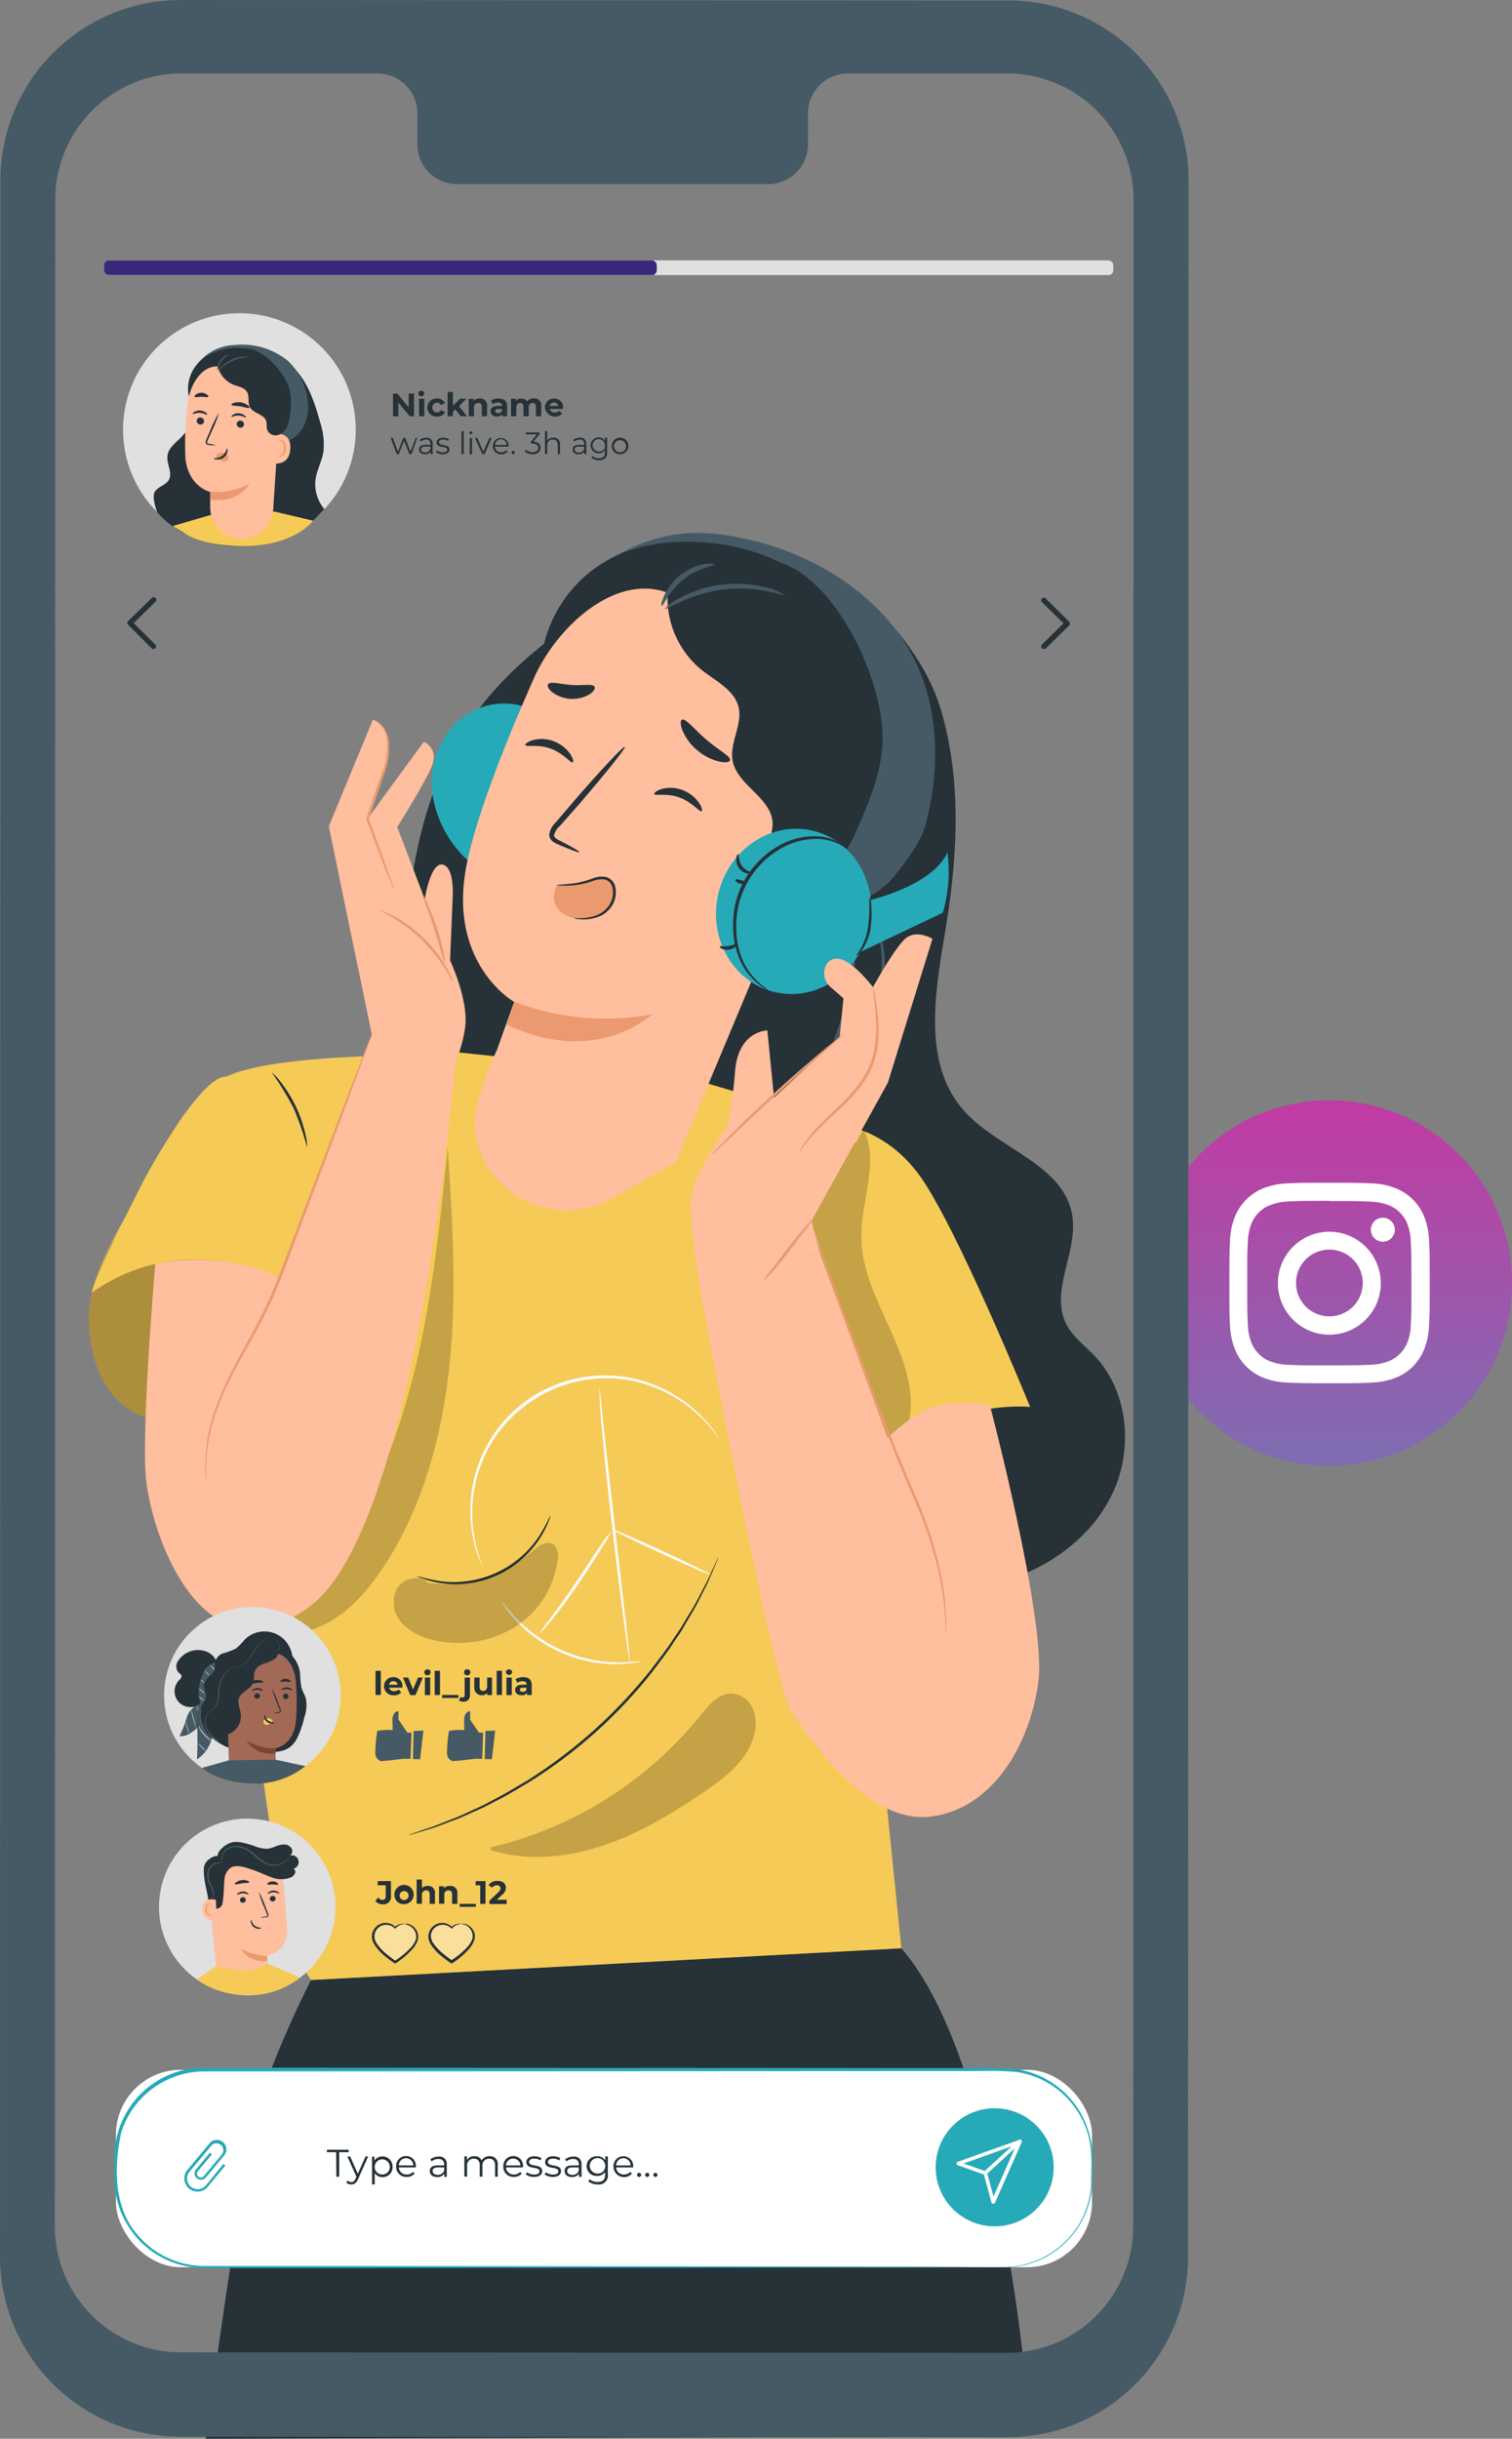 <svg xmlns="http://www.w3.org/2000/svg" xmlns:xlink="http://www.w3.org/1999/xlink" width="388.351" height="625.96" viewBox="0 0 388.351 625.96">
  <rect x="0" y="0" width="388.351" height="625.96" fill="#808080" stroke="none"/>
  <defs>
    <linearGradient id="linear-gradient" x1="0.5" x2="0.5" y2="1" gradientUnits="objectBoundingBox">
      <stop offset="0" stop-color="#c33aa3"/>
      <stop offset="1" stop-color="#7d6eb2"/>
    </linearGradient>
  </defs>
  <g id="Instagram_Video_Streaming-pana" data-name="Instagram Video Streaming-pana" transform="translate(-171.463 -19.91)">
    <g id="freepik--Icon--inject-22" transform="translate(465.982 302.344)">
      <path id="Trazado_128883" data-name="Trazado 128883" d="M415.976,321.732h0a46.916,46.916,0,0,1-46.916-46.916h0A46.916,46.916,0,0,1,415.976,227.9h0a46.916,46.916,0,0,1,46.916,46.916h0a46.916,46.916,0,0,1-46.916,46.916Z" transform="translate(-369.06 -227.9)" fill="url(#linear-gradient)"/>
      <path id="Trazado_128884" data-name="Trazado 128884" d="M410.375,248.165c6.871,0,7.686,0,10.4.149a14.354,14.354,0,0,1,4.766.883,8.052,8.052,0,0,1,2.96,1.928,7.823,7.823,0,0,1,1.928,2.96,14.107,14.107,0,0,1,.883,4.78c.122,2.716.149,3.517.149,10.388s0,7.686-.149,10.4a14.106,14.106,0,0,1-.883,4.78,8.582,8.582,0,0,1-4.889,4.875,14,14,0,0,1-4.766.883c-2.716.122-3.531.149-10.4.149s-7.686,0-10.388-.149a14.109,14.109,0,0,1-4.78-.883,7.727,7.727,0,0,1-2.96-1.928,8.147,8.147,0,0,1-1.928-2.947,14.106,14.106,0,0,1-.883-4.78c-.122-2.716-.149-3.531-.149-10.4s0-7.672.149-10.388a14.109,14.109,0,0,1,.883-4.78,8.147,8.147,0,0,1,1.928-2.96,8.052,8.052,0,0,1,2.96-1.928,14.462,14.462,0,0,1,4.834-.937c2.716-.122,3.517-.149,10.388-.149m0-4.631c-6.98,0-7.862,0-10.605.149a18.781,18.781,0,0,0-6.246,1.195,13.254,13.254,0,0,0-7.523,7.523,18.85,18.85,0,0,0-1.2,6.246c-.122,2.716-.149,3.626-.149,10.605s0,7.862.149,10.605a18.714,18.714,0,0,0,1.2,6.246,13.158,13.158,0,0,0,7.523,7.523,18.783,18.783,0,0,0,6.247,1.195c2.716.136,3.626.163,10.605.163s7.862,0,10.605-.163a18.713,18.713,0,0,0,6.246-1.195,13.05,13.05,0,0,0,7.523-7.523A18.712,18.712,0,0,0,436,279.8c.122-2.716.163-3.612.163-10.605s0-7.862-.163-10.605a18.851,18.851,0,0,0-1.195-6.246,13.159,13.159,0,0,0-7.523-7.523,18.711,18.711,0,0,0-6.246-1.2c-2.716-.122-3.612-.149-10.605-.149" transform="translate(-363.459 -222.324)" fill="#fff"/>
      <path id="Trazado_128885" data-name="Trazado 128885" d="M407.093,252.73a13.213,13.213,0,1,0,13.213,13.212,13.213,13.213,0,0,0-13.213-13.212m0,21.727a8.569,8.569,0,1,1,6.073-2.51,8.582,8.582,0,0,1-6.073,2.51" transform="translate(-360.176 -219.013)" fill="#fff"/>
      <path id="Trazado_128886" data-name="Trazado 128886" d="M417.632,253.163a3.082,3.082,0,1,1-.908-2.184,3.1,3.1,0,0,1,.908,2.184" transform="translate(-353.891 -219.961)" fill="#fff"/>
    </g>
    <g id="freepik--Character--inject-22" transform="translate(194.271 156.676)">
      <path id="Trazado_128887" data-name="Trazado 128887" d="M218.123,396.321a256.554,256.554,0,0,0-11.963,27.5c-5.011,14-15.059,90.247-15.059,90.247l207.232-.6,4.658-.217s-6.355-94.335-33.269-125.091Z" transform="translate(-161.044 -24.872)" fill="#263238"/>
      <path id="Trazado_128888" data-name="Trazado 128888" d="M405.831,331.4c-2.512-2.648-5.608-4.875-7.265-8.148-4.318-8.473,3.11-18.6,1.521-27.973-2.213-13.117-19.242-16.974-27.987-27.009-10.537-12.085-7.183-30.377-4.563-46.169,3.123-18.875,4.264-38.538-1.276-56.843-2.784-9.207-9.125-18.508-17.042-26.208a61.677,61.677,0,0,0-40.493-17.137h0c-13.579-.57-26.181,13.579-37.288,21.482-23.886,16.892-36.555,34.871-41.186,67.326-5.975,41.905,8.609,84.992,33.446,119.266,20.111,27.756,48.084,51.248,81.475,59.178,12.221,2.892,25.094,3.639,37.112.149s23.085-11.542,28.3-22.894S414.454,340.472,405.831,331.4Z" transform="translate(-147.509 -120.173)" fill="#263238"/>
      <path id="Trazado_128889" data-name="Trazado 128889" d="M332.006,309.247a13.835,13.835,0,0,0,1.168-4.753,19.011,19.011,0,0,0-4.753-12.221c-1.724-2.268-3.884-4.563-5.961-7.265a22.554,22.554,0,0,1-4.726-9.872,12.492,12.492,0,0,1,.407-6.056c.679-2.023,2.023-3.653,2.716-5.432a4.848,4.848,0,0,0-.787-5.282c-1.249-1.575-3.042-2.933-4.359-4.848a21.021,21.021,0,0,1-3.476-12.493,38.133,38.133,0,0,1,2.241-11.841c2.458-7.238,5.364-13.457,6.314-19.011a25.6,25.6,0,0,0-.652-13.253,27.624,27.624,0,0,0-2.173-4.44,11.869,11.869,0,0,1,2.634,4.264,25.325,25.325,0,0,1,1.073,13.579c-.869,5.8-3.734,12.14-6.1,19.282a38.021,38.021,0,0,0-2.1,11.5,19.839,19.839,0,0,0,3.273,11.746c1.168,1.738,2.906,3.042,4.318,4.807a7.142,7.142,0,0,1,1.467,3.123,6.206,6.206,0,0,1-.475,3.395c-.856,2.023-2.159,3.612-2.716,5.432a11.366,11.366,0,0,0-.394,5.432,21.728,21.728,0,0,0,4.413,9.505c2,2.716,4.074,5.011,5.839,7.346,3.585,4.617,4.861,9.505,4.522,12.778a9.505,9.505,0,0,1-.964,3.626A3.819,3.819,0,0,1,332.006,309.247Z" transform="translate(-117.694 -94.91)" fill="#455a64"/>
      <path id="Trazado_128890" data-name="Trazado 128890" d="M305.465,270.484a4.008,4.008,0,0,1-.394-.706,16.941,16.941,0,0,1-.842-2.118,28.436,28.436,0,0,1-1.358-8.3,46.736,46.736,0,0,1,1.467-12.384,110.365,110.365,0,0,1,4.821-14.435c2-5,3.857-9.75,5.214-14.177a56.954,56.954,0,0,0,2.458-11.977c.57-6.993-.951-11.216-.665-11.271a11.75,11.75,0,0,1,.923,2.933,31.3,31.3,0,0,1,.625,8.392,52.808,52.808,0,0,1-2.227,12.221c-1.358,4.508-3.164,9.315-5.147,14.3a117.562,117.562,0,0,0-4.861,14.258,48.761,48.761,0,0,0-1.711,12.085C303.7,266.37,305.764,270.4,305.465,270.484Z" transform="translate(-121.041 -93.965)" fill="#455a64"/>
      <path id="Trazado_128891" data-name="Trazado 128891" d="M254.425,218.74c-2.281,1.521-54.711-.76-62.315,9.112,0,0,8.148,207.069,25.678,229.108l151.6-8.147-19.31-189.769,8.7-20.6-45.83-13.579Z" transform="translate(-160.683 -85.511)" fill="#f5ca56"/>
      <g id="Grupo_55884" data-name="Grupo 55884" transform="translate(38.679 157.753)" opacity="0.2">
        <path id="Trazado_128892" data-name="Trazado 128892" d="M202.556,360.859c6.165,2.1,13.158.638,18.712-2.716s9.845-8.541,13.4-13.987c10.076-15.44,14.937-33.785,16.8-52.131s.665-36.827-.516-55.227c-1.874,18.576-3.761,37.207-8.039,55.389s-11.04,35.971-21.93,51.139a39.3,39.3,0,0,1-9.886,10.266,17.531,17.531,0,0,1-13.647,2.838" transform="translate(-197.45 -236.8)"/>
      </g>
      <path id="Trazado_128893" data-name="Trazado 128893" d="M243.3,193.344a28.856,28.856,0,0,1-9.234-16.92,21.985,21.985,0,0,1,5.595-18.115,17.762,17.762,0,0,1,18.02-4.631" transform="translate(-145.751 -109.081)" fill="#26aab7"/>
      <path id="Trazado_128894" data-name="Trazado 128894" d="M267.3,127.516c13.864-8.148,23.859-7.767,34.8-5.432,16.607,3.531,32.875,13.077,41.77,27.525,8.148,13.28,8.922,30.132,5.011,45.219-1.358,5.323-4.848,9.587-8.215,13.932s-11.42,8.378-16.893,8.962-6.789-1.7-9.234-6.6c-1.521-3-1.684-6.477-1.847-9.831-.733-14.2-2.349-28.557-7.781-41.688s-15.535-24.891-28.883-29.711" transform="translate(-133.771 -120.627)" fill="#455a64"/>
      <path id="Trazado_128895" data-name="Trazado 128895" d="M254.53,152.672a33.948,33.948,0,0,1,17.341-25.8c7.156-3.829,15.521-4.929,23.614-4.454,10.863.652,21.863,4.237,29.874,11.665s12.425,19.011,9.75,29.575c-1.222,4.793-3.829,9.3-3.952,14.245,0,2.159.312,4.522-.951,6.26a5.119,5.119,0,0,1-5.323,1.643,11.421,11.421,0,0,1-4.97-3.042c-4.888-4.59-8.148-10.619-11.271-16.539" transform="translate(-138.341 -120.024)" fill="#263238"/>
      <path id="Trazado_128896" data-name="Trazado 128896" d="M257.863,154.364c6.192-14.068,22.229-28.231,36.012-21.442l40.656,27.783a9.017,9.017,0,0,1,4.4,11.352L294.4,278.342h0l-16.037,9.18c-14.829,8.5-33.948-.842-35.564-17.857a10.945,10.945,0,0,1,0-2.933h0a21.009,21.009,0,0,1,.475-2.349,75.216,75.216,0,0,1,5.242-14.937h0c3.1-8.759,4.413-12.33,4.386-12.221S235.62,227.406,240.685,202C243.184,189.33,250.951,169.993,257.863,154.364Z" transform="translate(-143.63 -116.854)" fill="#ffbe9d"/>
      <path id="Trazado_128897" data-name="Trazado 128897" d="M251.554,161.178c.231.543,3.2-.326,6.518.9s5.119,3.775,5.635,3.5c.244-.109.122-.978-.652-2.146a9.153,9.153,0,0,0-4.332-3.3,8.555,8.555,0,0,0-5.364-.2C252.043,160.336,251.432,160.933,251.554,161.178Z" transform="translate(-139.412 -106.681)" fill="#263238"/>
      <path id="Trazado_128898" data-name="Trazado 128898" d="M275.934,170.418c.231.543,3.2-.326,6.5.9s5.133,3.775,5.649,3.5c.231-.122.122-.978-.665-2.145a8.921,8.921,0,0,0-4.332-3.3,8.663,8.663,0,0,0-5.364-.217C276.423,169.576,275.812,170.188,275.934,170.418Z" transform="translate(-130.686 -103.374)" fill="#263238"/>
      <path id="Trazado_128899" data-name="Trazado 128899" d="M263.814,188.132c.081-.19-1.847-1.358-5.024-2.96-.815-.394-1.548-.856-1.48-1.48a4.589,4.589,0,0,1,1.48-2.308l4.875-5.513c6.79-7.9,12.126-14.516,11.8-14.788s-6.124,5.907-12.968,13.8l-4.78,5.595a5.337,5.337,0,0,0-1.657,3.164,2.3,2.3,0,0,0,.937,1.752,5.843,5.843,0,0,0,1.358.72C261.655,187.548,263.732,188.322,263.814,188.132Z" transform="translate(-137.794 -106.151)" fill="#263238"/>
      <path id="Trazado_128900" data-name="Trazado 128900" d="M250.028,209.26a65.18,65.18,0,0,0,35.306,3.232s-14.19,13.647-37.383,2.58Z" transform="translate(-140.696 -88.904)" fill="#eb996e"/>
      <path id="Trazado_128901" data-name="Trazado 128901" d="M293.574,166.366c.245-.991-2.933-2.58-6.083-5.3s-5.31-5.527-6.246-5.119c-.434.2-.462,1.276.149,2.8a13.334,13.334,0,0,0,3.775,5.051,13.484,13.484,0,0,0,5.622,2.892C292.392,167.031,293.438,166.9,293.574,166.366Z" transform="translate(-128.894 -107.999)" fill="#263238"/>
      <path id="Trazado_128902" data-name="Trazado 128902" d="M267.814,149.976c-.557-.855-3.055-.231-5.961-.448s-5.337-1-5.975-.217c-.285.38,0,1.209,1.046,2.064a8.691,8.691,0,0,0,9.614.543C267.637,151.184,268.044,150.369,267.814,149.976Z" transform="translate(-137.896 -110.484)" fill="#263238"/>
      <path id="Trazado_128903" data-name="Trazado 128903" d="M298.443,190.339c.665-1.779,4.277-5.242,6.151-4.861,4.984.991,13.335,4.495,9.017,16.5-5.907,16.4-21.156,7.088-21.021,6.613S296.162,196.518,298.443,190.339Z" transform="translate(-124.719 -97.427)" fill="#ffbe9d"/>
      <path id="Trazado_128904" data-name="Trazado 128904" d="M297.942,202.407c.1,0,.217.3.625.693a2.974,2.974,0,0,0,2.118.815c1.955,0,4.413-2.241,5.554-5.16a10.143,10.143,0,0,0,.679-4.386,3.49,3.49,0,0,0-1.358-2.96,1.534,1.534,0,0,0-1.969.176c-.38.38-.394.733-.489.733s-.258-.394.122-1.032a1.956,1.956,0,0,1,1.018-.788,2.227,2.227,0,0,1,1.725.149,4.277,4.277,0,0,1,2.078,3.612,10.387,10.387,0,0,1-.665,4.929c-1.29,3.273-4.074,5.758-6.708,5.595a3.259,3.259,0,0,1-2.458-1.358C297.833,202.815,297.874,202.421,297.942,202.407Z" transform="translate(-122.819 -95.658)" fill="#eb996e"/>
      <path id="Trazado_128905" data-name="Trazado 128905" d="M278.824,131.048a23.832,23.832,0,0,0,8.446,22.84c3.585,2.824,8.351,5.065,9.41,9.505s-2.376,9.166-1.521,13.742c1.209,6.355,10.008,9.505,10.252,15.942.109,2.824-1.562,5.5-1.358,8.31.217,3.761,3.856,6.79,7.6,6.966a12.928,12.928,0,0,0,9.926-4.522,35.306,35.306,0,0,0,5.758-9.641c3.028-6.79,5.812-13.769,6.274-21.143.964-15.467-11.569-42.258-26.371-46.848" transform="translate(-129.787 -118.633)" fill="#263238"/>
      <path id="Trazado_128906" data-name="Trazado 128906" d="M308.534,133.09c-.1.394-6.925-2.485-15.657-1.358s-14.733,5.35-14.937,4.984a11.584,11.584,0,0,1,3.829-2.8,30.608,30.608,0,0,1,22.392-2.648,11.543,11.543,0,0,1,4.372,1.82Z" transform="translate(-129.962 -117.185)" fill="#455a64"/>
      <path id="Trazado_128907" data-name="Trazado 128907" d="M290.922,126.661c0,.38-4.074.706-7.957,3.8s-5.214,6.98-5.567,6.79,0-1.1.652-2.716a14.394,14.394,0,0,1,10.13-7.971C289.862,126.362,290.922,126.512,290.922,126.661Z" transform="translate(-130.207 -118.537)" fill="#455a64"/>
      <path id="Trazado_128908" data-name="Trazado 128908" d="M265.93,196.092c3.245-.611,6.233-2.39,6.586-5.8a3.612,3.612,0,0,0-1.507-3.734,6.152,6.152,0,0,0-3.313-.57c-3.449.815-6.477,1.82-10.008,1.725,0,0-1.684,3.218,0,5.663S262.684,196.7,265.93,196.092Z" transform="translate(-137.479 -97.246)" fill="#eb996e"/>
      <path id="Trazado_128909" data-name="Trazado 128909" d="M261.839,196.162a8.356,8.356,0,0,0,1.222.136,12.424,12.424,0,0,0,3.286-.353,7.142,7.142,0,0,0,4.074-2.336,5.866,5.866,0,0,0,1.29-5.432,2.593,2.593,0,0,0-1.955-1.833,5.785,5.785,0,0,0-2.716.285,21.087,21.087,0,0,1-4.916,1.168,26.484,26.484,0,0,1-3.395.109,4.915,4.915,0,0,1-1.249-.109c0-.136,1.779-.136,4.59-.489a24.782,24.782,0,0,0,4.794-1.29,6.165,6.165,0,0,1,3.069-.353,3.327,3.327,0,0,1,2.5,2.281,6.423,6.423,0,0,1-1.48,6.056,7.007,7.007,0,0,1-2.213,1.684,11.284,11.284,0,0,1-5.717.842A2.252,2.252,0,0,1,261.839,196.162Z" transform="translate(-137.285 -97.37)" fill="#263238"/>
      <path id="Trazado_128910" data-name="Trazado 128910" d="M200.869,224.51s-8.989,8.215-12.4,16.607c-4.237,10.415-20.124,29.508-19.486,44.689.5,11.719,4.7,30.906,35.577,25.638s34.831-28.6,34.831-28.6l-16.431-51.262Z" transform="translate(-168.966 -83.446)" fill="#f5ca56"/>
      <g id="Grupo_55885" data-name="Grupo 55885" transform="translate(0 141.54)" opacity="0.3">
        <path id="Trazado_128911" data-name="Trazado 128911" d="M201.154,224.86s-9.8,8.27-12.683,16.132c-3.87,10.551-20.124,29.508-19.486,44.689.5,11.719,4.7,30.906,35.577,25.638s17.9-25.339,17.9-25.339l.5-54.52Z" transform="translate(-168.967 -224.86)"/>
      </g>
      <path id="Trazado_128912" data-name="Trazado 128912" d="M223.408,277.985s-27.294-17.653-53.719.747c-.516.353.869-3.463,3.028-8.148,4.074-8.677,10.456-21.143,10.456-21.143s13.987-26.031,20.749-26.031l19.486,5.893Z" transform="translate(-168.746 -83.839)" fill="#f5ca56"/>
      <path id="Trazado_128913" data-name="Trazado 128913" d="M182.237,274.808s-3.34,38.687-2.512,53.5,14.367,55.009,42.177,34.423S259.285,223.18,259.285,223.18l-20.749-9.03-24.32,64.243a43.128,43.128,0,0,0-15.059-4.264A51.518,51.518,0,0,0,182.237,274.808Z" transform="translate(-165.163 -87.154)" fill="#ffbe9d"/>
      <path id="Trazado_128914" data-name="Trazado 128914" d="M225.672,238.037,214.36,183.326,225.7,155.91a7.36,7.36,0,0,1,4.074,7.306c-.421,5.35-5.513,18.237-5.513,18.237L238.775,161.6s4.074,1.752,1.915,6.627-8.759,15.277-8.759,15.277l7.075,18.508s1.48-9.573,4.631-8.854,2.526,8.745,2.526,8.745l-.652,15.847s5.038,10.687,3.8,17.653a34.841,34.841,0,0,1-3.68,11.067Z" transform="translate(-152.719 -107.999)" fill="#ffbe9d"/>
      <path id="Trazado_128915" data-name="Trazado 128915" d="M333.009,244.63c-6.953-9.18-15.168-11.23-15.168-11.23L305.62,256.987l16.594,58.988c13.145-7.509,27.593-12.221,39.624-11.366C361.811,304.609,342.528,257.177,333.009,244.63Z" transform="translate(-120.055 -80.264)" fill="#f5ca56"/>
      <g id="Grupo_55886" data-name="Grupo 55886" transform="translate(179.775 153.109)" opacity="0.2">
        <path id="Trazado_128916" data-name="Trazado 128916" d="M320.576,233.38c4.074,8.338-.6,18.169-.57,27.471,0,14.5,11.651,26.832,12.656,41.294.272,3.87-.353,8.039-2.892,10.972s-7.428,4.006-10.4,1.494a12.031,12.031,0,0,1-3.123-5.581l-11.977-34.912c-1.643-4.793-3.313-9.763-2.824-14.8.951-9.763,9.438-16.811,17.259-22.718" transform="translate(-301.356 -233.38)"/>
      </g>
      <ellipse id="Elipse_4228" data-name="Elipse 4228" cx="21.279" cy="19.88" rx="21.279" ry="19.88" transform="translate(156.832 113.343) rotate(-76.79)" fill="#26aab7"/>
      <path id="Trazado_128917" data-name="Trazado 128917" d="M300,217.631a3.122,3.122,0,0,1-.584-.285,12.642,12.642,0,0,1-1.534-1.018,16.676,16.676,0,0,1-4.508-5.051,20.043,20.043,0,0,1-2.512-9.723,23.085,23.085,0,0,1,2.716-11.977,23.424,23.424,0,0,1,8.5-8.881,18.453,18.453,0,0,1,9.682-2.716A12.886,12.886,0,0,1,318.3,179.7a8.055,8.055,0,0,1,1.48,1.113c.312.285.462.448.434.475s-.706-.543-2.091-1.263a13.145,13.145,0,0,0-6.369-1.358,18.236,18.236,0,0,0-9.234,2.811,22.867,22.867,0,0,0-8.148,8.6,22.611,22.611,0,0,0-2.716,11.5,20.016,20.016,0,0,0,2.213,9.41,18.375,18.375,0,0,0,4.169,5.092A20.353,20.353,0,0,1,300,217.631Z" transform="translate(-125.348 -100.1)" fill="#263238"/>
      <path id="Trazado_128918" data-name="Trazado 128918" d="M291.907,181.37c.258,0,0,1.616.991,3s2.594,1.575,2.566,1.833-.407.258-1.086.149A3.762,3.762,0,0,1,292.138,185a3.666,3.666,0,0,1-.693-2.553C291.54,181.683,291.8,181.343,291.907,181.37Z" transform="translate(-125.136 -98.887)" fill="#263238"/>
      <path id="Trazado_128919" data-name="Trazado 128919" d="M291.276,186.23c.149-.217.747-.081,1.439.1s1.263.367,1.276.638-.679.5-1.521.272S291.14,186.447,291.276,186.23Z" transform="translate(-125.197 -97.187)" fill="#263238"/>
      <path id="Trazado_128920" data-name="Trazado 128920" d="M288.325,198.984c.136-.231,1.073.1,2.2-.1s1.942-.706,2.146-.53-.516,1.263-2.01,1.467S288.149,199.242,288.325,198.984Z" transform="translate(-126.252 -92.818)" fill="#263238"/>
      <path id="Trazado_128921" data-name="Trazado 128921" d="M316.475,193.744S334.223,190,338.12,181.02a37.8,37.8,0,0,1-1.168,15.494L312.51,208.138Z" transform="translate(-117.589 -99.012)" fill="#26aab7"/>
      <path id="Trazado_128922" data-name="Trazado 128922" d="M317.659,189.41a7.454,7.454,0,0,1,.339,2.336,23.989,23.989,0,0,1-.176,5.717,13.172,13.172,0,0,1-2.05,5.432c-.842,1.222-1.616,1.752-1.67,1.7s.543-.733,1.249-1.969a15.613,15.613,0,0,0,1.779-5.228,39.251,39.251,0,0,0,.38-5.581A7.834,7.834,0,0,1,317.659,189.41Z" transform="translate(-117.021 -96.009)" fill="#263238"/>
      <path id="Trazado_128923" data-name="Trazado 128923" d="M309.024,314.27a9.236,9.236,0,0,1-.394,1.059l-1.249,2.96c-.285.652-.584,1.358-.923,2.145s-.788,1.589-1.236,2.485c-.91,1.765-1.86,3.829-3.178,5.961-.638,1.073-1.358,2.213-1.983,3.381s-1.534,2.336-2.336,3.571c-1.575,2.5-3.517,4.97-5.5,7.618a123.666,123.666,0,0,1-31.965,28.625c-2.852,1.684-5.527,3.34-8.148,4.631-1.358.665-2.553,1.358-3.8,1.928l-3.585,1.6c-2.268,1.073-4.427,1.792-6.274,2.512-.937.339-1.792.693-2.607.951s-1.548.475-2.227.679l-3.082.923a5.984,5.984,0,0,1-1.086.272,5.923,5.923,0,0,1,1.046-.407l3.042-1.046,2.2-.733c.8-.285,1.643-.652,2.566-1,1.847-.747,3.979-1.494,6.219-2.594l3.544-1.643c1.236-.57,2.471-1.276,3.775-1.955,2.621-1.358,5.282-2.974,8.148-4.671A127.114,127.114,0,0,0,291.778,343c2-2.634,3.938-5.079,5.527-7.55.815-1.222,1.643-2.363,2.349-3.531s1.358-2.281,2.023-3.354c1.358-2.1,2.322-4.074,3.259-5.88.462-.883.91-1.7,1.29-2.458s.679-1.467.964-2.1c.57-1.222,1.032-2.186,1.358-2.906A7.214,7.214,0,0,1,309.024,314.27Z" transform="translate(-147.318 -51.319)" fill="#263238"/>
      <path id="Trazado_128924" data-name="Trazado 128924" d="M212.645,241.835a70.843,70.843,0,0,0-3.49-10.1,74.533,74.533,0,0,0-5.595-9.112,10.987,10.987,0,0,1,2.186,2.295,33.826,33.826,0,0,1,6.518,13.769A10.4,10.4,0,0,1,212.645,241.835Z" transform="translate(-156.584 -84.122)" fill="#263238"/>
      <path id="Trazado_128925" data-name="Trazado 128925" d="M305.069,296.177c-.068,0-.815-1.209-2.512-3.191a36.53,36.53,0,0,0-8.338-7.129,35.754,35.754,0,0,0-15.249-5.147,34.817,34.817,0,0,0-33.188,17.857,35.767,35.767,0,0,0-4.142,15.6A36.364,36.364,0,0,0,243,325.033c.72,2.512,1.358,3.816,1.277,3.857a5.444,5.444,0,0,1-.462-.951,24.733,24.733,0,0,1-1.073-2.824,34.288,34.288,0,0,1-1.589-10.972,34.5,34.5,0,0,1,53.326-28.679,34.747,34.747,0,0,1,8.3,7.374,29.08,29.08,0,0,1,1.765,2.458A5.25,5.25,0,0,1,305.069,296.177Z" transform="translate(-143.132 -63.616)" fill="#fafafa"/>
      <path id="Trazado_128926" data-name="Trazado 128926" d="M282.695,337.972a6.394,6.394,0,0,1-1.575.367,14.372,14.372,0,0,1-1.888.244,22.785,22.785,0,0,1-2.512.136,26.573,26.573,0,0,1-3.055-.1,34.615,34.615,0,0,1-3.49-.448,35.917,35.917,0,0,1-14.666-6.355,34.088,34.088,0,0,1-2.716-2.227,24.862,24.862,0,0,1-2.159-2.159A22.485,22.485,0,0,1,249,325.507a12.55,12.55,0,0,1-1.1-1.548,6.886,6.886,0,0,1-.815-1.358c.122-.081,1.358,1.874,3.9,4.535a27.461,27.461,0,0,0,2.2,2.05,32.919,32.919,0,0,0,2.716,2.146,37,37,0,0,0,14.407,6.246c1.209.2,2.336.421,3.422.5s2.078.163,3,.19C280.413,338.285,282.681,337.823,282.695,337.972Z" transform="translate(-141.004 -48.338)" fill="#fafafa"/>
      <path id="Trazado_128927" data-name="Trazado 128927" d="M272.631,309.39a30.889,30.889,0,0,1-2.336,4.074c-1.521,2.485-3.653,5.893-6.151,9.505s-4.929,6.9-6.79,9.152c-.937,1.127-1.7,2.023-2.254,2.621s-.869.91-.91.883a36.658,36.658,0,0,1,2.716-3.816c1.738-2.322,4.074-5.581,6.586-9.247l6.314-9.505A31.232,31.232,0,0,1,272.631,309.39Z" transform="translate(-138.463 -53.066)" fill="#fafafa"/>
      <path id="Trazado_128928" data-name="Trazado 128928" d="M293.34,320.7c-.081.177-5.866-2.322-12.927-5.581s-12.724-6.056-12.642-6.233,5.866,2.322,12.941,5.581S293.421,320.52,293.34,320.7Z" transform="translate(-133.603 -53.25)" fill="#fafafa"/>
      <path id="Trazado_128929" data-name="Trazado 128929" d="M265.566,281.92a3.065,3.065,0,0,1,.109.72c0,.557.109,1.236.19,2.078.19,1.9.448,4.468.774,7.6.733,6.518,1.725,15.344,2.824,25.081s2.145,18.576,2.892,25.094c.34,3.137.611,5.7.815,7.6,0,.842.136,1.521.177,2.078a2.364,2.364,0,0,1,0,.733,4.552,4.552,0,0,1-.149-.72c-.081-.543-.19-1.222-.312-2.05-.258-1.9-.611-4.468-1.032-7.591-.856-6.409-1.969-15.263-3.11-25.067s-2.064-18.671-2.621-25.108c-.285-3.218-.448-5.839-.543-7.645v-2.078a2.376,2.376,0,0,1-.013-.733Z" transform="translate(-134.399 -62.898)" fill="#fafafa"/>
      <path id="Trazado_128930" data-name="Trazado 128930" d="M265.335,306.32a5.916,5.916,0,0,1-.475,1.589,23.212,23.212,0,0,1-2.064,4.074,25.8,25.8,0,0,1-25.909,11.705,23.3,23.3,0,0,1-4.4-1.141,5.514,5.514,0,0,1-1.507-.679,48.884,48.884,0,0,0,5.975,1.358,26.316,26.316,0,0,0,25.42-11.474,50.159,50.159,0,0,0,2.96-5.432Z" transform="translate(-146.77 -54.164)" fill="#263238"/>
      <g id="Grupo_55887" data-name="Grupo 55887" transform="translate(78.312 259.241)" opacity="0.2">
        <path id="Trazado_128931" data-name="Trazado 128931" d="M235.522,321.807c-2.268-2.241-6.545-1.181-8.148,1.6a7.93,7.93,0,0,0,1.453,8.813,15.494,15.494,0,0,0,8.31,4.318,27.729,27.729,0,0,0,20.586-3.368A23.859,23.859,0,0,0,268.75,315.7a3.992,3.992,0,0,0-1.073-3.734c-1.67-1.195-3.843.38-5.432,1.725a34.491,34.491,0,0,1-29.589,7.659" transform="translate(-226.637 -311.538)"/>
      </g>
      <g id="Grupo_55888" data-name="Grupo 55888" transform="translate(103.248 297.917)" opacity="0.2">
        <path id="Trazado_128932" data-name="Trazado 128932" d="M245,379.508a98.3,98.3,0,0,0,53.923-33.948c2.078-2.607,4.549-5.567,7.876-5.54a6.369,6.369,0,0,1,5.432,3.734,10.253,10.253,0,0,1,.435,6.79c-1.657,6.613-7.564,11.135-13.213,14.937-8.066,5.432-16.472,10.537-25.692,13.579s-19.377,4.074-28.666,1.154" transform="translate(-245 -340.02)"/>
      </g>
      <path id="Trazado_128933" data-name="Trazado 128933" d="M223.161,155.91a1.045,1.045,0,0,1,.462.163,3.978,3.978,0,0,1,1.195.72,6.79,6.79,0,0,1,2.39,4.495,18.209,18.209,0,0,1-.788,7.55l-2.987,8.745c-.462,1.358-.937,2.716-1.358,3.979v-.231c1.928,5.2,3.585,9.777,4.739,13.063l1.358,3.884a7.029,7.029,0,0,1,.407,1.358,6.357,6.357,0,0,1-.638-1.358l-1.534-3.8c-1.263-3.245-3-7.794-4.956-12.982v-.231c.448-1.29.91-2.634,1.358-3.992l3.028-8.7a18.237,18.237,0,0,0,.91-7.292,6.79,6.79,0,0,0-2.064-4.359,5.514,5.514,0,0,0-1.086-.8A2.061,2.061,0,0,1,223.161,155.91Z" transform="translate(-150.181 -107.999)" fill="#eb996e"/>
      <path id="Trazado_128934" data-name="Trazado 128934" d="M242.8,210.366c-.1,0-.76-1.358-2.037-3.34a40.736,40.736,0,0,0-5.88-7.319,41.594,41.594,0,0,0-7.414-5.744c-2.064-1.236-3.436-1.874-3.381-1.983a3.656,3.656,0,0,1,1,.326,21.407,21.407,0,0,1,2.621,1.236,34.274,34.274,0,0,1,13.471,13.226,24.893,24.893,0,0,1,1.29,2.58C242.735,209.986,242.857,210.339,242.8,210.366Z" transform="translate(-149.237 -95.089)" fill="#eb996e"/>
      <path id="Trazado_128935" data-name="Trazado 128935" d="M237.769,206.564c-.2,0-1.154-4.074-2.716-8.922s-3.259-8.731-3.069-8.813a9.506,9.506,0,0,1,1.358,2.4,58.709,58.709,0,0,1,2.431,6.192,60.34,60.34,0,0,1,1.725,6.409A10.157,10.157,0,0,1,237.769,206.564Z" transform="translate(-146.416 -96.216)" fill="#eb996e"/>
      <path id="Trazado_128936" data-name="Trazado 128936" d="M302.5,221.192s-7.319,0-8.27,10.2a127.269,127.269,0,0,1-1.915,14.326s-9.505,13.05-9.505,19.744S285,286.06,285,286.06l30.988-7.9-2.118-8.147,19.581-35.415,11.461-36.935s-4.142-2.553-7.007,0-8.27,12.411-8.27,12.411-5.744-7.631-9.505-7.319a3.028,3.028,0,0,0-2.526,1.629,4.671,4.671,0,0,0,1.168,5.7l3.273,2.865-.964,9.831-16.865,15.643Z" transform="translate(-128.219 -93.462)" fill="#ffbe9d"/>
      <path id="Trazado_128937" data-name="Trazado 128937" d="M303.35,248.875a8.88,8.88,0,0,1,.923-1.725,34.183,34.183,0,0,1,3.3-4.182c1.521-1.67,3.463-3.5,5.595-5.568a44.255,44.255,0,0,0,6.3-7.156,20.64,20.64,0,0,0,3.34-8.8,37.348,37.348,0,0,0,.177-7.794c-.149-2.227-.367-4.074-.5-5.269a10.25,10.25,0,0,1-.149-1.942,11.954,11.954,0,0,1,.421,1.9c.217,1.236.516,3.028.733,5.269a35.3,35.3,0,0,1,0,7.93,20.83,20.83,0,0,1-3.381,9.084,43.034,43.034,0,0,1-6.45,7.251c-2.159,2.037-4.074,3.816-5.676,5.432a43.3,43.3,0,0,0-3.436,4.006,12.815,12.815,0,0,1-1.195,1.562Z" transform="translate(-120.868 -89.913)" fill="#eb996e"/>
      <path id="Trazado_128938" data-name="Trazado 128938" d="M320.737,215.33a9.034,9.034,0,0,1-1.29,1.263l-3.694,3.259c-3.123,2.716-7.428,6.532-12.113,10.863s-8.84,8.229-11.868,11.081c-1.426,1.358-2.634,2.485-3.585,3.368a9.641,9.641,0,0,1-1.358,1.181,8.8,8.8,0,0,1,1.181-1.358c.8-.855,1.969-2.05,3.436-3.531,2.92-2.96,7.048-6.966,11.732-11.244s9.057-8.012,12.221-10.66c1.616-1.358,2.92-2.376,3.843-3.083a8.436,8.436,0,0,1,1.494-1.141Z" transform="translate(-126.781 -86.731)" fill="#eb996e"/>
      <path id="Trazado_128939" data-name="Trazado 128939" d="M284.38,264.539s18.753,102.469,23.8,109.992,19.5,28.869,35.686,26.914,25.692-18.943,27.7-34.763-12.493-70.951-12.493-70.951c-13.471-1.494-17.313.557-26.276,8.446L315.368,256.65Z" transform="translate(-127.657 -71.942)" fill="#ffbe9d"/>
      <path id="Trazado_128940" data-name="Trazado 128940" d="M309.459,250.231a14.17,14.17,0,0,1-1.752,2.417l-4.372,5.73c-3.395,4.495-6.532,7.862-6.695,7.713a13.9,13.9,0,0,1,1.752-2.431l4.372-5.717C306.159,253.436,309.35,250.069,309.459,250.231Z" transform="translate(-123.269 -74.242)" fill="#eb996e"/>
      <path id="Trazado_128941" data-name="Trazado 128941" d="M340.012,356.554a6.657,6.657,0,0,1,0-1.127c0-.733,0-1.833-.095-3.232a69.75,69.75,0,0,0-1.67-11.719,104.867,104.867,0,0,0-5.432-16.716c-1.249-3.069-2.716-6.233-4.074-9.573s-2.716-6.79-4.182-10.375c-5.554-14.3-10.2-27.376-13.579-36.84l-3.857-11.257-.991-3.069a8.148,8.148,0,0,1-.312-1.086,5.155,5.155,0,0,1,.435,1.032l1.127,3.028c.991,2.716,2.376,6.5,4.074,11.176,3.436,9.505,8.148,22.474,13.715,36.759,1.358,3.558,2.784,7.034,4.155,10.361s2.811,6.5,4.074,9.6a101.839,101.839,0,0,1,5.323,16.906,64.091,64.091,0,0,1,1.453,11.827v3.232a5.987,5.987,0,0,1-.163,1.073Z" transform="translate(-119.984 -73.764)" fill="#eb996e"/>
      <path id="Trazado_128942" data-name="Trazado 128942" d="M233.757,215.43a.951.951,0,0,1-.081.312l-.3.9c-.3.828-.706,1.955-1.209,3.381-1.114,3-2.716,7.224-4.59,12.439l-15.372,40.9c-1.507,3.979-2.974,7.917-4.726,11.556s-3.6,7.061-5.432,10.307-3.463,6.314-4.916,9.247a72.894,72.894,0,0,0-3.531,8.406,42.284,42.284,0,0,0-2.336,12.914,15.093,15.093,0,0,0,0,2.078v2.458a1.114,1.114,0,0,1,0,.312.76.76,0,0,1,0-.312,3.571,3.571,0,0,0-.1-.937c-.1-.38,0-.937-.122-1.521a14.349,14.349,0,0,1,0-2.078,40.872,40.872,0,0,1,2.132-13.077,71.979,71.979,0,0,1,3.476-8.487c1.439-2.974,3.1-6.084,4.875-9.315s3.6-6.667,5.323-10.293,3.178-7.509,4.685-11.5c6.07-15.928,11.569-30.336,15.575-40.833,2-5.174,3.639-9.383,4.793-12.357.557-1.358,1-2.526,1.358-3.34l.367-.869a.976.976,0,0,1,.122-.285Z" transform="translate(-161.076 -86.696)" fill="#eb996e"/>
    </g>
    <g id="freepik--Device--inject-22" transform="translate(171.463 19.91)">
      <path id="Trazado_128943" data-name="Trazado 128943" d="M411.139,20.032,198.6,19.91A46.291,46.291,0,0,0,152.279,66.2l-.109,532.834a46.291,46.291,0,0,0,46.278,46.305l212.542.136a46.305,46.305,0,0,0,46.319-46.292l.163-532.875a46.305,46.305,0,0,0-46.332-46.278ZM443.226,591.4a32.427,32.427,0,0,1-32.441,32.414L198.665,623.7a32.427,32.427,0,0,1-32.414-32.427l.109-520.083A32.414,32.414,0,0,1,198.8,38.771h50.555a10.239,10.239,0,0,1,10.008,10.47V56.7a10.239,10.239,0,0,0,10.008,10.47h80.321A10.225,10.225,0,0,0,359.7,56.7V49.227a10.239,10.239,0,0,1,10.008-10.456h41.213a32.427,32.427,0,0,1,32.4,32.427Z" transform="translate(-152.17 -19.91)" fill="#455a64"/>
      <rect id="Rectángulo_30755" data-name="Rectángulo 30755" width="259.213" height="3.775" rx="1.24" transform="translate(26.737 66.837)" fill="#e0e0e0"/>
      <rect id="Rectángulo_30756" data-name="Rectángulo 30756" width="141.957" height="3.775" rx="1.24" transform="translate(26.737 66.837)" fill="#3a277b"/>
      <path id="Trazado_128944" data-name="Trazado 128944" d="M231.9,94.29v5.839h-1.113l-2.92-3.517v3.544H226.51V94.317h1.113l2.906,3.544V94.29Z" transform="translate(-125.562 6.712)" fill="#263238"/>
      <path id="Trazado_128945" data-name="Trazado 128945" d="M231.31,94.484a.747.747,0,0,1,.815-.733.733.733,0,1,1-.815.733Zm.163,1.358h1.358v4.481h-1.358Z" transform="translate(-123.844 6.518)" fill="#263238"/>
      <path id="Trazado_128946" data-name="Trazado 128946" d="M233,97.551a2.322,2.322,0,0,1,2.512-2.308,2.064,2.064,0,0,1,2.01,1.141l-1.018.543a1.113,1.113,0,0,0-1-.625,1.249,1.249,0,1,0,0,2.5,1.114,1.114,0,0,0,1-.625l1.018.557a2.078,2.078,0,0,1-2.01,1.127A2.322,2.322,0,0,1,233,97.551Z" transform="translate(-123.239 7.05)" fill="#263238"/>
      <path id="Trazado_128947" data-name="Trazado 128947" d="M238.823,98.481l-.625.611v1.141H236.84V94H238.2v3.5l1.9-1.792h1.562l-1.888,1.942,2.037,2.58h-1.575Z" transform="translate(-121.865 6.608)" fill="#263238"/>
      <path id="Trazado_128948" data-name="Trazado 128948" d="M245.542,97.227v2.566h-1.358V97.43c0-.733-.34-1.059-.91-1.059a1.077,1.077,0,0,0-1.086,1.209v2.213H240.83V95.312h1.249v.516a2,2,0,0,1,1.494-.584,1.752,1.752,0,0,1,1.969,1.983Z" transform="translate(-120.437 7.048)" fill="#263238"/>
      <path id="Trazado_128949" data-name="Trazado 128949" d="M249.21,97.24v2.553h-1.222v-.557a1.48,1.48,0,0,1-1.358.625c-1.046,0-1.67-.584-1.67-1.358s.557-1.358,1.928-1.358h1.032c0-.557-.339-.883-1.032-.883a2.2,2.2,0,0,0-1.358.421l-.462-.91a3.435,3.435,0,0,1,1.942-.543C248.409,95.244,249.21,95.869,249.21,97.24Zm-1.358,1.141v-.462h-.9c-.611,0-.8.231-.8.53s.272.543.733.543a.964.964,0,0,0,1.018-.611Z" transform="translate(-118.959 7.048)" fill="#263238"/>
      <path id="Trazado_128950" data-name="Trazado 128950" d="M256.584,97.232V99.8h-1.358V97.436c0-.733-.326-1.059-.842-1.059a1.027,1.027,0,0,0-1,1.168V99.8h-1.358V97.436c0-.733-.3-1.059-.842-1.059s-.991.367-.991,1.168V99.8H248.83V95.317h1.249v.516a1.765,1.765,0,0,1,1.358-.584,1.67,1.67,0,0,1,1.48.733,2,2,0,0,1,1.616-.733,1.725,1.725,0,0,1,2.05,1.983Z" transform="translate(-117.574 7.043)" fill="#263238"/>
      <path id="Trazado_128951" data-name="Trazado 128951" d="M259.884,97.916h-3.408a1.208,1.208,0,0,0,1.358.9,1.507,1.507,0,0,0,1.127-.434l.693.76a2.621,2.621,0,0,1-4.413-1.589,2.281,2.281,0,0,1,2.39-2.308,2.227,2.227,0,0,1,2.281,2.39A2.433,2.433,0,0,0,259.884,97.916Zm-3.422-.76h2.213a1.127,1.127,0,0,0-2.213,0Z" transform="translate(-115.279 7.051)" fill="#263238"/>
      <path id="Trazado_128952" data-name="Trazado 128952" d="M232.917,102.66l-1.507,4.182h-.543l-1.358-3.422-1.358,3.422h-.53l-1.562-4.182h.53l1.358,3.558,1.358-3.558h.489l1.358,3.558,1.358-3.558Z" transform="translate(-125.723 9.708)" fill="#263238"/>
      <path id="Trazado_128953" data-name="Trazado 128953" d="M234.92,104.258v2.594h-.53V106.2a1.562,1.562,0,0,1-1.439.693c-.951,0-1.521-.489-1.521-1.222s.407-1.181,1.6-1.181h1.358v-.244a1.032,1.032,0,0,0-1.181-1.113,2.064,2.064,0,0,0-1.358.5l-.258-.421a2.58,2.58,0,0,1,1.7-.57,1.48,1.48,0,0,1,1.629,1.616Zm-.557,1.358v-.693h-1.358c-.815,0-1.073.326-1.073.747s.38.788,1.046.788a1.358,1.358,0,0,0,1.317-.855Z" transform="translate(-123.801 9.698)" fill="#263238"/>
      <path id="Trazado_128954" data-name="Trazado 128954" d="M234.65,106.374l.258-.448a2.526,2.526,0,0,0,1.48.475c.8,0,1.127-.272,1.127-.693,0-1.086-2.716-.231-2.716-1.874,0-.679.584-1.195,1.657-1.195a2.784,2.784,0,0,1,1.48.394l-.258.448a2.078,2.078,0,0,0-1.222-.353c-.76,0-1.086.285-1.086.693,0,1.127,2.716.272,2.716,1.874,0,.72-.638,1.195-1.725,1.195A2.838,2.838,0,0,1,234.65,106.374Z" transform="translate(-122.649 9.701)" fill="#263238"/>
      <path id="Trazado_128955" data-name="Trazado 128955" d="M239.46,101.4h.57v5.893h-.57Z" transform="translate(-120.927 9.257)" fill="#263238"/>
      <path id="Trazado_128956" data-name="Trazado 128956" d="M240.94,101.791a.421.421,0,0,1,.828,0,.407.407,0,0,1-.421.407.394.394,0,0,1-.407-.407Zm.122,1.358h.57v4.182h-.611Z" transform="translate(-120.398 9.273)" fill="#263238"/>
      <path id="Trazado_128957" data-name="Trazado 128957" d="M246.318,102.66l-1.847,4.182h-.584L242,102.66h.584l1.562,3.558,1.589-3.558Z" transform="translate(-120.018 9.708)" fill="#263238"/>
      <path id="Trazado_128958" data-name="Trazado 128958" d="M249.413,104.913h-3.49a1.548,1.548,0,0,0,1.657,1.453,1.616,1.616,0,0,0,1.277-.543l.326.367a2.091,2.091,0,0,1-1.616.679,2.064,2.064,0,0,1-2.186-2.132,2.037,2.037,0,0,1,4.074,0A.666.666,0,0,0,249.413,104.913Zm-3.49-.421h3.015a1.48,1.48,0,0,0-2.96,0Z" transform="translate(-118.809 9.722)" fill="#263238"/>
      <path id="Trazado_128959" data-name="Trazado 128959" d="M248.93,105.565a.421.421,0,0,1,.421-.435.435.435,0,0,1,0,.869.421.421,0,0,1-.421-.435Z" transform="translate(-117.538 10.592)" fill="#263238"/>
      <path id="Trazado_128960" data-name="Trazado 128960" d="M255.459,105.6c0,.937-.679,1.643-2.01,1.643a2.933,2.933,0,0,1-2.01-.706l.285-.462a2.39,2.39,0,0,0,1.725.652c.91,0,1.426-.435,1.426-1.127s-.475-1.1-1.507-1.1h-.394v-.421l1.548-1.928h-2.852v-.5h3.571v.407l-1.562,1.969C254.916,104.094,255.459,104.719,255.459,105.6Z" transform="translate(-116.639 9.346)" fill="#263238"/>
      <path id="Trazado_128961" data-name="Trazado 128961" d="M259.1,104.931v2.417h-.57v-2.417c0-.883-.448-1.358-1.249-1.358a1.358,1.358,0,0,0-1.453,1.507v2.186h-.57V101.4h.57v2.444a1.765,1.765,0,0,1,1.562-.76,1.589,1.589,0,0,1,1.711,1.847Z" transform="translate(-115.272 9.257)" fill="#263238"/>
      <path id="Trazado_128962" data-name="Trazado 128962" d="M263.983,104.258v2.594h-.543V106.2a1.535,1.535,0,0,1-1.426.693c-.951,0-1.534-.489-1.534-1.222s.421-1.181,1.616-1.181h1.358v-.244a1.032,1.032,0,0,0-1.181-1.113,2.091,2.091,0,0,0-1.358.5l-.244-.421a2.58,2.58,0,0,1,1.7-.57,1.48,1.48,0,0,1,1.616,1.616Zm-.557,1.358v-.693h-1.358c-.8,0-1.073.326-1.073.747s.394.788,1.059.788a1.358,1.358,0,0,0,1.372-.856Z" transform="translate(-113.404 9.699)" fill="#263238"/>
      <path id="Trazado_128963" data-name="Trazado 128963" d="M268.113,102.686v3.68a1.82,1.82,0,0,1-2.078,2.078,2.974,2.974,0,0,1-1.955-.638l.285-.435a2.458,2.458,0,0,0,1.643.57c1.059,0,1.548-.475,1.548-1.507v-.57a1.888,1.888,0,0,1-1.63.8,2.037,2.037,0,1,1,0-4.074,1.887,1.887,0,0,1,1.657.842v-.815Zm-.543,2a1.589,1.589,0,1,0-1.589,1.521,1.494,1.494,0,0,0,1.643-1.521Z" transform="translate(-112.183 9.682)" fill="#263238"/>
      <path id="Trazado_128964" data-name="Trazado 128964" d="M267.89,104.762a2.132,2.132,0,1,1,2.132,2.132,2.064,2.064,0,0,1-2.132-2.132Zm3.68,0a1.562,1.562,0,1,0-1.548,1.63,1.521,1.521,0,0,0,1.548-1.63Z" transform="translate(-110.752 9.697)" fill="#263238"/>
      <path id="Trazado_128965" data-name="Trazado 128965" d="M182.972,146.1a.733.733,0,0,1-.489-.19l-6.029-6.043a.638.638,0,0,1-.2-.475.651.651,0,0,1,.2-.489l6.043-5.853a.679.679,0,1,1,.937.964l-5.54,5.432,5.554,5.5a.665.665,0,0,1,0,.951A.679.679,0,0,1,182.972,146.1Z" transform="translate(-143.551 20.49)" fill="#263238"/>
      <path id="Trazado_128966" data-name="Trazado 128966" d="M349.778,146.067a.679.679,0,0,1-.462-1.168l5.54-5.432-5.554-5.432a.679.679,0,0,1,0-.964.693.693,0,0,1,.964,0l6.029,5.975a.693.693,0,0,1,0,.978l-5.975,5.853A.679.679,0,0,1,349.778,146.067Z" transform="translate(-81.684 20.523)" fill="#263238"/>
      <rect id="Rectángulo_30757" data-name="Rectángulo 30757" width="250.699" height="50.678" rx="16.69" transform="translate(29.779 531.259)" fill="#fff"/>
      <path id="Trazado_128967" data-name="Trazado 128967" d="M402.2,461.964a14.326,14.326,0,0,0,1.453-.109,10.965,10.965,0,0,0,1.779-.2,15.087,15.087,0,0,0,2.417-.5,21.467,21.467,0,0,0,6.314-2.716,23.084,23.084,0,0,0,6.79-6.518,22.635,22.635,0,0,0,3.734-11.04c0-4.291.516-9.125-1.086-13.919a22.5,22.5,0,0,0-9.872-12.221,22.217,22.217,0,0,0-8.215-2.892,77.108,77.108,0,0,0-9.275-.244l-199.329.1a22.433,22.433,0,0,0-21.36,15.7c-1.874,8.881-1.928,19.378,4.264,26.3a22.5,22.5,0,0,0,11.148,7.129,23.713,23.713,0,0,0,6.545.815H230.1l89.623.081,60.414.109,16.431.068h0l-16.431.068-60.414.109-89.623.081H197.51a24.238,24.238,0,0,1-6.79-.842,22.99,22.99,0,0,1-11.488-7.333,25.012,25.012,0,0,1-3.653-5.961,24.252,24.252,0,0,1-1.67-6.857c-.177-2.376-.081-4.685-.109-7.048a25.7,25.7,0,0,1,1.018-7.088,23.084,23.084,0,0,1,22.012-16.295l199.329.109a78.651,78.651,0,0,1,9.342.272,22.908,22.908,0,0,1,18.427,15.7,24.442,24.442,0,0,1,1.141,7.265c0,2.363.068,4.617-.1,6.79a22.935,22.935,0,0,1-3.843,11.176,23.49,23.49,0,0,1-6.79,6.532,21.318,21.318,0,0,1-6.382,2.716,15.34,15.34,0,0,1-2.444.475,10.508,10.508,0,0,1-1.793.163C402.746,461.964,402.2,461.964,402.2,461.964Z" transform="translate(-144.429 119.972)" fill="#26aab7"/>
      <circle id="Elipse_4229" data-name="Elipse 4229" cx="15.154" cy="15.154" r="15.154" transform="translate(240.325 541.131)" fill="#26aab7"/>
      <path id="Trazado_128968" data-name="Trazado 128968" d="M342.473,440.795h0a.448.448,0,0,1-.407-.339l-1.942-7.17L333.4,430.9a.434.434,0,0,1-.312-.435.475.475,0,0,1,.3-.435l15.874-5.649a.462.462,0,0,1,.5.122.476.476,0,0,1,.081.5l-6.871,15.521a.462.462,0,0,1-.5.272ZM334.9,430.461l5.73,2.023a.489.489,0,0,1,.3.312l1.657,6.138,5.893-13.321Z" transform="translate(-87.415 124.846)" fill="#fff"/>
      <path id="Trazado_128969" data-name="Trazado 128969" d="M338.665,433.4a.489.489,0,0,1-.339-.149.475.475,0,0,1,0-.665l8.867-8.148a.475.475,0,0,1,.665,0,.462.462,0,0,1,0,.652l-8.867,8.147A.488.488,0,0,1,338.665,433.4Z" transform="translate(-85.59 124.829)" fill="#fff"/>
      <path id="Trazado_128970" data-name="Trazado 128970" d="M216.376,426.888H214v-.638h5.595v.638h-2.431v6.287h-.733Z" transform="translate(-130.04 125.527)" fill="#263238"/>
      <path id="Trazado_128971" data-name="Trazado 128971" d="M223.288,427.52l-2.607,5.826c-.435,1.019-.991,1.358-1.725,1.358a1.834,1.834,0,0,1-1.276-.475l.326-.53a1.358,1.358,0,0,0,.951.407c.475,0,.788-.217,1.086-.869l.231-.516-2.336-5.187h.733l1.955,4.413,1.969-4.413Z" transform="translate(-128.723 125.982)" fill="#263238"/>
      <path id="Trazado_128972" data-name="Trazado 128972" d="M227.809,430.111a2.526,2.526,0,0,1-2.594,2.716,2.282,2.282,0,0,1-1.983-1.032v2.893h-.693v-7.116h.625V428.6a2.3,2.3,0,0,1,2.01-1.073,2.526,2.526,0,0,1,2.634,2.58Zm-.706,0a1.942,1.942,0,1,0-1.928,2.037,1.915,1.915,0,0,0,1.928-2.037Z" transform="translate(-126.983 125.984)" fill="#263238"/>
      <path id="Trazado_128973" data-name="Trazado 128973" d="M232.152,430.356h-4.359a1.928,1.928,0,0,0,2.05,1.82,2.078,2.078,0,0,0,1.589-.679l.394.448a2.54,2.54,0,0,1-2.01.855,2.58,2.58,0,0,1-2.716-2.716,2.512,2.512,0,0,1,2.553-2.634,2.472,2.472,0,0,1,2.512,2.634Zm-4.359-.516h3.694a1.847,1.847,0,0,0-3.694,0Z" transform="translate(-125.352 125.956)" fill="#263238"/>
      <path id="Trazado_128974" data-name="Trazado 128974" d="M237.829,429.524v3.218h-.665v-.815a1.956,1.956,0,0,1-1.792.869c-1.181,0-1.9-.611-1.9-1.521s.516-1.467,2.01-1.467h1.657v-.285c0-.883-.516-1.358-1.48-1.358a2.716,2.716,0,0,0-1.725.611l-.326-.516a3.313,3.313,0,0,1,2.118-.706,1.847,1.847,0,0,1,2.1,1.969Zm-.693,1.657v-.855h-1.589c-1,0-1.358.394-1.358.937s.489.978,1.358.978a1.684,1.684,0,0,0,1.589-1.086Z" transform="translate(-123.071 125.987)" fill="#263238"/>
      <path id="Trazado_128975" data-name="Trazado 128975" d="M248.582,429.726v3.015h-.693v-2.947c0-1.1-.557-1.67-1.494-1.67a1.684,1.684,0,0,0-1.752,1.888v2.716h-.693V429.78c0-1.1-.557-1.67-1.507-1.67A1.684,1.684,0,0,0,240.706,430v2.716H240v-5.2h.679v.951a2.091,2.091,0,0,1,1.9-.991,1.847,1.847,0,0,1,1.847,1.1,2.267,2.267,0,0,1,2.064-1.1,1.969,1.969,0,0,1,2.091,2.254Z" transform="translate(-120.734 125.962)" fill="#263238"/>
      <path id="Trazado_128976" data-name="Trazado 128976" d="M252.409,430.356h-4.345a1.928,1.928,0,0,0,2.05,1.82,2.078,2.078,0,0,0,1.589-.679l.394.448a2.539,2.539,0,0,1-2.01.855,2.58,2.58,0,0,1-2.716-2.716,2.512,2.512,0,0,1,2.539-2.634,2.471,2.471,0,0,1,2.526,2.634C252.422,430.207,252.409,430.288,252.409,430.356Zm-4.345-.516h3.694a1.833,1.833,0,0,0-1.86-1.738A1.806,1.806,0,0,0,248.064,429.84Z" transform="translate(-118.097 125.956)" fill="#263238"/>
      <path id="Trazado_128977" data-name="Trazado 128977" d="M251.62,432.134l.312-.543a3.178,3.178,0,0,0,1.847.584c.991,0,1.358-.339,1.358-.856,0-1.358-3.368-.285-3.368-2.349,0-.856.733-1.48,2.05-1.48a3.517,3.517,0,0,1,1.847.489l-.312.557a2.717,2.717,0,0,0-1.534-.448c-.937,0-1.358.367-1.358.869,0,1.358,3.381.339,3.381,2.336,0,.91-.788,1.494-2.146,1.494A3.449,3.449,0,0,1,251.62,432.134Z" transform="translate(-116.575 125.971)" fill="#263238"/>
      <path id="Trazado_128978" data-name="Trazado 128978" d="M255.18,432.134l.326-.543a3.11,3.11,0,0,0,1.847.584c.991,0,1.358-.339,1.358-.855,0-1.358-3.381-.285-3.381-2.349,0-.855.733-1.48,2.064-1.48a3.5,3.5,0,0,1,1.833.489l-.3.557a2.717,2.717,0,0,0-1.535-.448c-.951,0-1.358.367-1.358.869,0,1.358,3.368.339,3.368,2.336,0,.91-.787,1.494-2.145,1.494A3.5,3.5,0,0,1,255.18,432.134Z" transform="translate(-115.301 125.971)" fill="#263238"/>
      <path id="Trazado_128979" data-name="Trazado 128979" d="M263.319,429.524v3.218h-.665v-.815a1.956,1.956,0,0,1-1.792.869c-1.181,0-1.9-.611-1.9-1.521s.516-1.467,2.01-1.467h1.643v-.285c0-.883-.5-1.358-1.467-1.358a2.716,2.716,0,0,0-1.738.611l-.312-.516a3.286,3.286,0,0,1,2.118-.706,1.847,1.847,0,0,1,2.1,1.969Zm-.706,1.657v-.855h-1.629c-1,0-1.358.394-1.358.937s.475.978,1.358.978a1.657,1.657,0,0,0,1.629-1.086Z" transform="translate(-113.948 125.987)" fill="#263238"/>
      <path id="Trazado_128980" data-name="Trazado 128980" d="M268.574,427.533V432.1a2.282,2.282,0,0,1-2.594,2.607,3.64,3.64,0,0,1-2.431-.8l.353-.53a3.177,3.177,0,0,0,2.05.706c1.358,0,1.915-.6,1.915-1.888v-.665a2.322,2.322,0,0,1-2.023,1,2.526,2.526,0,1,1,0-5.038,2.363,2.363,0,0,1,2.064,1.032v-.991ZM267.9,430a1.983,1.983,0,1,0-1.983,1.915A1.86,1.86,0,0,0,267.9,430Z" transform="translate(-112.454 125.969)" fill="#263238"/>
      <path id="Trazado_128981" data-name="Trazado 128981" d="M273.263,430.342H268.9a1.928,1.928,0,0,0,2.05,1.82,2.1,2.1,0,0,0,1.6-.679l.394.448a2.716,2.716,0,0,1-4.739-1.806,2.5,2.5,0,0,1,2.539-2.634,2.471,2.471,0,0,1,2.526,2.634C273.276,430.193,273.263,430.274,273.263,430.342Zm-4.359-.516H272.6a1.847,1.847,0,0,0-3.694,0Z" transform="translate(-110.638 125.971)" fill="#263238"/>
      <path id="Trazado_128982" data-name="Trazado 128982" d="M272.66,431.14a.53.53,0,1,1,.53.53.53.53,0,0,1-.53-.53Z" transform="translate(-109.044 127.087)" fill="#263238"/>
      <path id="Trazado_128983" data-name="Trazado 128983" d="M274.2,431.14a.53.53,0,1,1,.529.53.529.529,0,0,1-.529-.53Z" transform="translate(-108.493 127.087)" fill="#263238"/>
      <path id="Trazado_128984" data-name="Trazado 128984" d="M275.75,431.14a.53.53,0,1,1,.53.53.53.53,0,0,1-.53-.53Z" transform="translate(-107.938 127.087)" fill="#263238"/>
      <path id="Trazado_128985" data-name="Trazado 128985" d="M192.571,436.081a2.743,2.743,0,0,1-4.21-3.517l5.676-6.79a1.779,1.779,0,0,1,2.716,2.268l-4.821,5.771h0a1,1,0,0,1-1.507-1.276l3.707-4.454-.516-.421-3.531,4.25h0l-.177.2h0a1.643,1.643,0,0,0,2.5,2.078h0l.1-.109.081-.082h0l4.685-5.622h0a2.435,2.435,0,0,0-3.748-3.11h0l-5.921,7.1h0a3.408,3.408,0,0,0,5.2,4.345h0l4.78-5.73-.516-.421Z" transform="translate(-139.694 124.862)" fill="#26aab7"/>
      <path id="Trazado_128986" data-name="Trazado 128986" d="M241.519,383.6a3.272,3.272,0,0,0-2.376,1,3.3,3.3,0,0,0-5.662,2.281c0,2.933,5.662,6.477,5.662,6.477s5.663-3.544,5.663-6.477a3.286,3.286,0,0,0-3.286-3.286Z" transform="translate(-123.068 110.262)" fill="#f5ca56"/>
      <path id="Trazado_128987" data-name="Trazado 128987" d="M230.779,383.6a3.286,3.286,0,0,0-2.376,1,3.232,3.232,0,0,0-2.363-1,3.286,3.286,0,0,0-3.3,3.286c0,2.933,5.663,6.477,5.663,6.477s5.676-3.544,5.676-6.477a3.286,3.286,0,0,0-3.3-3.286Z" transform="translate(-126.912 110.262)" fill="#f5ca56"/>
      <g id="Grupo_55889" data-name="Grupo 55889" transform="translate(95.828 493.862)" opacity="0.4">
        <path id="Trazado_128988" data-name="Trazado 128988" d="M241.519,383.6a3.272,3.272,0,0,0-2.376,1,3.3,3.3,0,0,0-5.662,2.281c0,2.933,5.662,6.477,5.662,6.477s5.663-3.544,5.663-6.477a3.286,3.286,0,0,0-3.286-3.286Z" transform="translate(-218.896 -383.6)" fill="#fff"/>
        <path id="Trazado_128989" data-name="Trazado 128989" d="M230.779,383.6a3.286,3.286,0,0,0-2.376,1,3.232,3.232,0,0,0-2.363-1,3.286,3.286,0,0,0-3.3,3.286c0,2.933,5.663,6.477,5.663,6.477s5.676-3.544,5.676-6.477a3.286,3.286,0,0,0-3.3-3.286Z" transform="translate(-222.74 -383.6)" fill="#fff"/>
      </g>
      <path id="Trazado_128990" data-name="Trazado 128990" d="M232.447,348.843h-1.073l-2.268-3.327V343.37s-1.657-.149-1.534,2.716-.068,2.1-.068,2.1a17.532,17.532,0,0,0-3.843.217,35.955,35.955,0,0,0-.489,5.622,2.064,2.064,0,0,0,1.358,2.118,1.359,1.359,0,0,0,.38,0c.883,0,5.432-.57,5.432-.57h1.86Z" transform="translate(-126.76 95.862)" fill="#455a64"/>
      <path id="Trazado_128991" data-name="Trazado 128991" d="M232.972,347.03l-.856,7.346-1.847-.054.19-7.211Z" transform="translate(-124.217 97.173)" fill="#455a64"/>
      <path id="Trazado_128992" data-name="Trazado 128992" d="M246,348.843h-1.073l-2.268-3.327V343.37s-1.657-.149-1.534,2.716-.068,2.1-.068,2.1a17.432,17.432,0,0,0-3.829.217,35.478,35.478,0,0,0-.5,5.622,2.078,2.078,0,0,0,1.358,2.118,1.167,1.167,0,0,0,.38,0c.883,0,5.432-.57,5.432-.57h1.86Z" transform="translate(-121.91 95.862)" fill="#455a64"/>
      <path id="Trazado_128993" data-name="Trazado 128993" d="M246.539,347.03l-.856,7.346-1.833-.054.19-7.211Z" transform="translate(-119.356 97.173)" fill="#455a64"/>
      <path id="Trazado_128994" data-name="Trazado 128994" d="M223.2,335.73h1.358v6.192H223.2Z" transform="translate(-126.747 93.128)" fill="#263238"/>
      <path id="Trazado_128995" data-name="Trazado 128995" d="M229.509,339.619h-3.395a1.2,1.2,0,0,0,1.29.9,1.507,1.507,0,0,0,1.127-.435l.693.76a2.363,2.363,0,0,1-1.86.72,2.322,2.322,0,0,1-2.553-2.308,2.281,2.281,0,0,1,2.39-2.322,2.227,2.227,0,0,1,2.336,2.336,3.348,3.348,0,0,1-.027.353Zm-3.408-.76h2.213a1.127,1.127,0,0,0-2.213,0Z" transform="translate(-126.171 93.557)" fill="#263238"/>
      <path id="Trazado_128996" data-name="Trazado 128996" d="M233.5,337l-1.888,4.495h-1.358L228.38,337h1.358l1.236,3.055,1.29-3.055Z" transform="translate(-124.893 93.583)" fill="#263238"/>
      <path id="Trazado_128997" data-name="Trazado 128997" d="M232.42,336.195a.76.76,0,0,1,.815-.733.733.733,0,0,1,.815.706.815.815,0,0,1-1.63,0Zm.163,1.358h1.358v4.495h-1.358Z" transform="translate(-123.447 93.03)" fill="#263238"/>
      <path id="Trazado_128998" data-name="Trazado 128998" d="M234.39,335.73h1.358v6.192H234.39Z" transform="translate(-122.742 93.128)" fill="#263238"/>
      <path id="Trazado_128999" data-name="Trazado 128999" d="M235.8,340.29h4.169v.76H235.8Z" transform="translate(-122.237 94.76)" fill="#263238"/>
      <path id="Trazado_129000" data-name="Trazado 129000" d="M239,343.463l.353-.937a1.033,1.033,0,0,0,.557.149c.326,0,.53-.2.53-.652v-4.468H241.8v4.495a1.548,1.548,0,0,1-1.7,1.684A1.927,1.927,0,0,1,239,343.463Zm1.276-7.278a.747.747,0,0,1,.815-.733.733.733,0,0,1,.815.706.815.815,0,1,1-1.629,0Z" transform="translate(-121.092 93.027)" fill="#263238"/>
      <path id="Trazado_129001" data-name="Trazado 129001" d="M246.429,337v4.495h-1.236v-.53a1.928,1.928,0,0,1-3.313-1.358V337h1.358v2.349c0,.747.326,1.086.91,1.086s1.032-.38,1.032-1.209V337Z" transform="translate(-120.061 93.583)" fill="#263238"/>
      <path id="Trazado_129002" data-name="Trazado 129002" d="M246.12,335.73h1.358v6.192H246.12Z" transform="translate(-118.543 93.128)" fill="#263238"/>
      <path id="Trazado_129003" data-name="Trazado 129003" d="M247.85,336.194a.747.747,0,0,1,.815-.733.733.733,0,0,1,.8.706.815.815,0,0,1-1.616,0Zm.163,1.358h1.358v4.495h-1.358Z" transform="translate(-117.924 93.031)" fill="#263238"/>
      <path id="Trazado_129004" data-name="Trazado 129004" d="M253.86,338.93V341.5h-1.209v-.557a1.494,1.494,0,0,1-1.358.625c-1.059,0-1.684-.584-1.684-1.358s.557-1.358,1.928-1.358h1.032c0-.557-.326-.883-1.032-.883a2.064,2.064,0,0,0-1.358.421l-.475-.923a3.584,3.584,0,0,1,1.942-.543C253.073,336.934,253.86,337.572,253.86,338.93Zm-1.358,1.154v-.462h-.883c-.611,0-.8.217-.8.53s.272.543.733.543a.951.951,0,0,0,1-.611Z" transform="translate(-117.294 93.554)" fill="#263238"/>
      <path id="Trazado_129005" data-name="Trazado 129005" d="M223.17,380.562l.747-.9A1.358,1.358,0,0,0,225,380.3c.543,0,.828-.326.828-.964v-2.784h-2.064V375.47h3.408v3.789a1.888,1.888,0,0,1-2.1,2.159A2.322,2.322,0,0,1,223.17,380.562Z" transform="translate(-126.758 107.352)" fill="#263238"/>
      <path id="Trazado_129006" data-name="Trazado 129006" d="M226.781,378.811a2.471,2.471,0,1,1,2.485,2.322,2.322,2.322,0,0,1-2.485-2.322Zm3.626,0a1.154,1.154,0,1,0-.535,1.1A1.154,1.154,0,0,0,230.407,378.811Z" transform="translate(-125.467 107.609)" fill="#263238"/>
      <path id="Trazado_129007" data-name="Trazado 129007" d="M235.678,378.846v2.58h-1.358v-2.417c0-.72-.34-1.059-.91-1.059a1.067,1.067,0,0,0-1.073,1.209v2.227H230.98V375.18h1.358v2.173a1.928,1.928,0,0,1,1.358-.53,1.752,1.752,0,0,1,1.983,2.023Z" transform="translate(-123.962 107.248)" fill="#263238"/>
      <path id="Trazado_129008" data-name="Trazado 129008" d="M239.922,378.418V381h-1.358v-2.417c0-.72-.339-1.059-.923-1.059a1.061,1.061,0,0,0-1.073,1.208v2.227H235.21v-4.495h1.249v.53a1.928,1.928,0,0,1,1.48-.6,1.752,1.752,0,0,1,1.983,2.023Z" transform="translate(-122.448 107.676)" fill="#263238"/>
      <path id="Trazado_129009" data-name="Trazado 129009" d="M239.11,379.78h4.169v.747H239.11Z" transform="translate(-121.052 108.894)" fill="#263238"/>
      <path id="Trazado_129010" data-name="Trazado 129010" d="M244.666,375.47v5.852h-1.358v-4.766H242.14V375.47Z" transform="translate(-119.968 107.352)" fill="#263238"/>
      <path id="Trazado_129011" data-name="Trazado 129011" d="M249.235,380.279v1.1h-4.413V380.5l2.254-2.132c.516-.489.611-.788.611-1.073a.876.876,0,0,0-.937-.733,1.426,1.426,0,0,0-1.209.6l-.991-.638a2.716,2.716,0,0,1,2.322-1.086c1.358,0,2.173.665,2.173,1.725a2.349,2.349,0,0,1-.978,1.847l-1.358,1.276Z" transform="translate(-119.105 107.336)" fill="#263238"/>
      <path id="Trazado_129012" data-name="Trazado 129012" d="M241.623,383.683a1.7,1.7,0,0,1,1.086,0,3.368,3.368,0,0,1,2.227,2.037,3.15,3.15,0,0,1,0,2.186,6.789,6.789,0,0,1-1.276,2.132,20.234,20.234,0,0,1-4.291,3.653l-.19.122-.177-.122a23.3,23.3,0,0,1-2.186-1.575,13.35,13.35,0,0,1-2.987-3.2,4.142,4.142,0,0,1-.638-2.05,3.612,3.612,0,0,1,.611-1.928,3.571,3.571,0,0,1,3.055-1.562,3.422,3.422,0,0,1,2.458,1.127h-.272a3.178,3.178,0,0,1,1.806-.9,1.882,1.882,0,0,1,.706,0,5.808,5.808,0,0,1-.665.163,3.368,3.368,0,0,0-1.575.978l-.122.136-.149-.136a3.109,3.109,0,0,0-2.186-.883,3.042,3.042,0,0,0-2.539,1.358,2.96,2.96,0,0,0-.475,1.6,3.559,3.559,0,0,0,.57,1.684,12.888,12.888,0,0,0,2.852,3,22.9,22.9,0,0,0,2.1,1.534H239a20.941,20.941,0,0,0,4.2-3.449,6.789,6.789,0,0,0,1.222-1.915,2.715,2.715,0,0,0,0-1.847,3.232,3.232,0,0,0-1.874-1.969C242,383.723,241.623,383.737,241.623,383.683Z" transform="translate(-123.171 110.179)" fill="#263238"/>
      <path id="Trazado_129013" data-name="Trazado 129013" d="M230.865,383.683a1.751,1.751,0,0,1,1.1,0,3.354,3.354,0,0,1,2.213,2.037,3.151,3.151,0,0,1,.068,2.186,6.558,6.558,0,0,1-1.276,2.132,20.234,20.234,0,0,1-4.291,3.653l-.177.122-.19-.122a23.29,23.29,0,0,1-2.186-1.575,13.023,13.023,0,0,1-2.974-3.2,4.073,4.073,0,0,1-.652-2.051,3.558,3.558,0,0,1,3.68-3.49,3.477,3.477,0,0,1,2.458,1.127h-.285a3.178,3.178,0,0,1,1.806-.9,1.882,1.882,0,0,1,.706,0,5.808,5.808,0,0,1-.665.163,3.285,3.285,0,0,0-1.562.978l-.136.136-.149-.136a3.11,3.11,0,0,0-2.186-.883,2.974,2.974,0,0,0-2.987,3.083,3.287,3.287,0,0,0,.57,1.684,12.821,12.821,0,0,0,2.838,3,22.919,22.919,0,0,0,2.1,1.534h-.367a20.94,20.94,0,0,0,4.2-3.449,6.489,6.489,0,0,0,1.222-1.915,2.716,2.716,0,0,0,0-1.847,3.246,3.246,0,0,0-1.86-1.969A7.982,7.982,0,0,0,230.865,383.683Z" transform="translate(-126.998 110.179)" fill="#263238"/>
      <circle id="Elipse_4230" data-name="Elipse 4230" cx="22.691" cy="22.691" r="22.691" transform="translate(32.747 435.16) rotate(-45)" fill="#e0e0e0"/>
      <path id="Trazado_129014" data-name="Trazado 129014" d="M190.327,341.81a3.9,3.9,0,0,0-.883,2.2,12.971,12.971,0,0,0,0,2.4,59.743,59.743,0,0,1,0,9.981,9.03,9.03,0,0,0,3.843-5.622,15.3,15.3,0,0,0-.149-6.925,3.8,3.8,0,0,0-.76-1.779,1.494,1.494,0,0,0-1.765-.435" transform="translate(-138.849 95.196)" fill="#455a64"/>
      <path id="Trazado_129015" data-name="Trazado 129015" d="M195.6,337.274a2.974,2.974,0,0,0,.177-2.933,4.467,4.467,0,0,0-2.2-2.064,6.07,6.07,0,0,0-7.441,2.254,2.472,2.472,0,0,0,0,2.974c.312.3.774.53.828.964s-.312.76-.625,1.073a4.074,4.074,0,0,0,2.92,6.912c2.2,0,4.074-1.752,6.26-1.955" transform="translate(-140.351 91.72)" fill="#263238"/>
      <path id="Trazado_129016" data-name="Trazado 129016" d="M191.286,336.113c-1.453,2.634-2.308,6.79-.584,9.6l1.494-.272c1.358-3.436,1.928-8.025,3.1-11.5A5.432,5.432,0,0,0,191.286,336.113Z" transform="translate(-138.721 92.487)" fill="#455a64"/>
      <path id="Trazado_129017" data-name="Trazado 129017" d="M192.95,336.372a3,3,0,0,1,2.132-2.5,15.668,15.668,0,0,0,3.259-1.236,15.946,15.946,0,0,0,2.173-2.213,7.183,7.183,0,0,1,12.085,3.3,4.685,4.685,0,0,1-1.181,4.726c-1.521,1.358-3.775,1-5.717.6s-4.155-.787-5.785.353a8.284,8.284,0,0,0-2.145,2.852,5.106,5.106,0,0,1-2.485,2.5c-1.141.38-2.716-.285-2.716-1.494" transform="translate(-137.71 90.463)" fill="#263238"/>
      <path id="Trazado_129018" data-name="Trazado 129018" d="M193.942,336.1a3.3,3.3,0,0,1-1.29,2.553,4.562,4.562,0,0,0-1.63,2.4c-.136,1.141.693,2.268.448,3.395a8.259,8.259,0,0,1-1.046,1.915,4.074,4.074,0,0,0-.2,3,13.117,13.117,0,0,0,1.439,3.952,15.765,15.765,0,0,0,7.672,4.576,30.121,30.121,0,0,0,8.487.475c2.322-.149,5,0,6.925-3.232a23.885,23.885,0,0,0,2.037-5.717,8.976,8.976,0,0,0,.38-4.916c-.285-.923-.842-1.752-1.113-2.716a21.142,21.142,0,0,1-.353-3.612,8.27,8.27,0,0,0-11.787-6.531" transform="translate(-138.62 91.376)" fill="#263238"/>
      <path id="Trazado_129019" data-name="Trazado 129019" d="M212.817,339.537c-.217-3.341-2.431-7.414-5.758-7.061L196.7,335.124a1.942,1.942,0,0,0-1.738,1.982l.665,22.759a6.016,6.016,0,0,0,6.138,5.839h0a6.029,6.029,0,0,0,5.88-6V356.8s4.264-.72,5.133-6.274A58.844,58.844,0,0,0,212.817,339.537Z" transform="translate(-136.855 91.956)" fill="#a36957"/>
      <path id="Trazado_129020" data-name="Trazado 129020" d="M207.126,340.689a.706.706,0,0,1-.693.72.665.665,0,0,1-.733-.638.72.72,0,0,1,.679-.72.693.693,0,0,1,.747.638Z" transform="translate(-133.011 94.674)" fill="#263238"/>
      <path id="Trazado_129021" data-name="Trazado 129021" d="M208.106,339.6c-.1.1-.625-.3-1.358-.3s-1.358.394-1.358.3,0-.217.3-.394a1.983,1.983,0,0,1,1.127-.353,1.9,1.9,0,0,1,1.113.367C208.065,339.393,208.147,339.556,208.106,339.6Z" transform="translate(-133.122 94.245)" fill="#263238"/>
      <path id="Trazado_129022" data-name="Trazado 129022" d="M201.706,340.629a.72.72,0,0,1-.679.72.692.692,0,0,1-.747-.638.706.706,0,0,1,.693-.72.665.665,0,0,1,.733.638Z" transform="translate(-134.951 94.652)" fill="#263238"/>
      <path id="Trazado_129023" data-name="Trazado 129023" d="M202.556,339.717c-.1.1-.625-.3-1.358-.3s-1.358.394-1.358.3,0-.217.3-.394a1.984,1.984,0,0,1,1.127-.353,1.9,1.9,0,0,1,1.113.353C202.515,339.513,202.6,339.676,202.556,339.717Z" transform="translate(-135.108 94.288)" fill="#263238"/>
      <path id="Trazado_129024" data-name="Trazado 129024" d="M204.011,345.382a5.351,5.351,0,0,1,1.236-.217c.2,0,.38-.068.421-.2a1.018,1.018,0,0,0-.136-.57c-.177-.475-.38-.978-.584-1.494a26.921,26.921,0,0,1-1.358-3.9,25.605,25.605,0,0,1,1.616,3.775c.19.53.38,1.032.557,1.507a1.1,1.1,0,0,1,.109.76.543.543,0,0,1-.326.3h-.326a4.442,4.442,0,0,1-1.209.041Z" transform="translate(-133.766 94.298)" fill="#263238"/>
      <path id="Trazado_129025" data-name="Trazado 129025" d="M206.261,350.9a14.027,14.027,0,0,1-7.441-1.969s1.82,3.816,7.374,3.286Z" transform="translate(-135.473 97.853)" fill="#7a4534"/>
      <path id="Trazado_129026" data-name="Trazado 129026" d="M204.253,345.2a1.358,1.358,0,0,0-1.236-.5,1.262,1.262,0,0,0-.869.462.8.8,0,0,0,0,.923.924.924,0,0,0,1,.244,2.715,2.715,0,0,0,.978-.584.884.884,0,0,0,.217-.231.272.272,0,0,0,0-.285" transform="translate(-134.334 96.332)" fill="#f5ca56"/>
      <path id="Trazado_129027" data-name="Trazado 129027" d="M202.276,344.1c.122,0,.122.815.842,1.358s1.589.489,1.6.611-.2.163-.57.176a2.064,2.064,0,0,1-1.358-.475,1.778,1.778,0,0,1-.652-1.181C202.127,344.3,202.222,344.087,202.276,344.1Z" transform="translate(-134.285 96.124)" fill="#263238"/>
      <path id="Trazado_129028" data-name="Trazado 129028" d="M202.93,338.021c-.081.2-.842.109-1.752.217s-1.616.353-1.738.176.068-.285.367-.489a2.987,2.987,0,0,1,2.648-.3C202.767,337.75,202.93,337.926,202.93,338.021Z" transform="translate(-135.265 93.742)" fill="#263238"/>
      <path id="Trazado_129029" data-name="Trazado 129029" d="M207.891,337.96c-.136.176-.665,0-1.358,0s-1.168.122-1.29,0,0-.272.258-.435a1.819,1.819,0,0,1,1.059-.285,1.792,1.792,0,0,1,1.032.339C207.877,337.7,207.945,337.879,207.891,337.96Z" transform="translate(-133.191 93.668)" fill="#263238"/>
      <path id="Trazado_129030" data-name="Trazado 129030" d="M193.38,353.7a4.943,4.943,0,0,0,5.88-5.432c-.177-1.358-.91-2.716-.448-4.074.638-1.711,3.028-2.227,3.653-3.938.38-.991,0-2.146.462-3.11a3.68,3.68,0,0,1,2.295-1.779,9.7,9.7,0,0,0,2.716-1.181,2.132,2.132,0,0,0,.76-2.621,53.255,53.255,0,0,0-12.126,2.947,4.685,4.685,0,0,0-2.349,1.575,5,5,0,0,0-.489,2.974L194.426,354" transform="translate(-137.42 91.639)" fill="#263238"/>
      <path id="Trazado_129031" data-name="Trazado 129031" d="M194.622,356.338h-.1l-.244-.19c-.217-.163-.53-.421-.923-.76A11.881,11.881,0,0,1,192,354.03a5.12,5.12,0,0,1-1.032-2.295,3.49,3.49,0,0,1,.72-2.919,11.225,11.225,0,0,1,1.29-1.1,3.029,3.029,0,0,0,1-1.358,18.2,18.2,0,0,0,.394-3.775,7.536,7.536,0,0,1,1.575-3.829A5.053,5.053,0,0,1,197.6,337.4a9.967,9.967,0,0,1,1.942-.665,4.469,4.469,0,0,0,1.711-.828,6.939,6.939,0,0,0,1.236-1.358c.693-.991,1.209-2.05,1.874-2.933a6.791,6.791,0,0,1,1.1-1.154,4.17,4.17,0,0,1,1.358-.706,2.716,2.716,0,0,1,2.471.244,2.309,2.309,0,0,1,.883,1.657,1.765,1.765,0,0,1-.339,1.154,1.06,1.06,0,0,1-.231.217h-.081l.068-.081a1.253,1.253,0,0,0,.2-.231,1.67,1.67,0,0,0,.258-1.2,2.2,2.2,0,0,0-.869-1.562,2.716,2.716,0,0,0-2.336-.19,4.075,4.075,0,0,0-1.222.693,6.013,6.013,0,0,0-1.059,1.127c-.638.869-1.141,1.928-1.86,2.947a6.911,6.911,0,0,1-1.276,1.358,4.658,4.658,0,0,1-1.779.883,9.506,9.506,0,0,0-1.9.652,4.863,4.863,0,0,0-1.562,1.276,7.305,7.305,0,0,0-1.534,3.707,17.79,17.79,0,0,1-.407,3.829,3.287,3.287,0,0,1-1.086,1.467,10.212,10.212,0,0,0-1.276,1.073,3.272,3.272,0,0,0-.706,2.716,5.146,5.146,0,0,0,.978,2.241,11.062,11.062,0,0,0,1.263,1.358c.38.353.693.611.9.788A3.342,3.342,0,0,1,194.622,356.338Z" transform="translate(-138.309 90.92)" fill="#455a64"/>
      <path id="Trazado_129032" data-name="Trazado 129032" d="M191.311,342.072a5.432,5.432,0,0,0-3.354,3.544,25.8,25.8,0,0,1-1.847,4.712,4.59,4.59,0,0,0,3.273-1.1,5.593,5.593,0,0,0,1.67-1.521c1.073-1.7.2-4.006.869-5.907" transform="translate(-140.022 95.301)" fill="#455a64"/>
      <path id="Trazado_129033" data-name="Trazado 129033" d="M191.2,341.632a3.959,3.959,0,0,1-.747-.462,3.286,3.286,0,0,1-.693-.57,2.906,2.906,0,0,1,.76.462,2.985,2.985,0,0,1,.679.57Z" transform="translate(-138.716 94.871)" fill="#fafafa"/>
      <path id="Trazado_129034" data-name="Trazado 129034" d="M191.355,340.459a4.745,4.745,0,0,1-.828-.679,4.362,4.362,0,0,1-.747-.76,4.3,4.3,0,0,1,.828.665,5.516,5.516,0,0,1,.747.774Z" transform="translate(-138.709 94.306)" fill="#fafafa"/>
      <path id="Trazado_129035" data-name="Trazado 129035" d="M191.043,338.208a3.075,3.075,0,0,1-.489-.353c-.244-.217-.421-.407-.394-.435s.231.122.475.339A1.657,1.657,0,0,1,191.043,338.208Z" transform="translate(-138.573 93.732)" fill="#fafafa"/>
      <path id="Trazado_129036" data-name="Trazado 129036" d="M192.149,337.025a2.309,2.309,0,0,1-.706-.611,2.717,2.717,0,0,1-.5-.774s.272.312.6.693A5.726,5.726,0,0,1,192.149,337.025Z" transform="translate(-138.293 93.096)" fill="#fafafa"/>
      <path id="Trazado_129037" data-name="Trazado 129037" d="M193.149,335.9a3.723,3.723,0,0,1-.665-.584,4.073,4.073,0,0,1-.584-.679,4.075,4.075,0,0,1,.679.584A3.083,3.083,0,0,1,193.149,335.9Z" transform="translate(-137.95 92.738)" fill="#fafafa"/>
      <path id="Trazado_129038" data-name="Trazado 129038" d="M189.54,355.9a1.1,1.1,0,0,0,0-.136V349.06c0-.951,0-1.847.068-2.716a20.594,20.594,0,0,1,.231-2.173,11.5,11.5,0,0,1,.339-1.439,3.185,3.185,0,0,1,.136-.367c0-.1,0-.136,0-.136a1.5,1.5,0,0,1-.136.516,12.82,12.82,0,0,0-.3,1.439,18,18,0,0,0-.2,2.159v2.716c0,1.887,0,3.585-.081,4.848v1.86a.489.489,0,0,1-.054.136Z" transform="translate(-138.795 95.455)" fill="#263238"/>
      <path id="Trazado_129039" data-name="Trazado 129039" d="M191.664,351.51a6.79,6.79,0,0,1-1.114-1.018,6.432,6.432,0,0,1-.951-1.181s.475.489,1.046,1.086A13.8,13.8,0,0,1,191.664,351.51Z" transform="translate(-138.773 97.989)" fill="#fafafa"/>
      <path id="Trazado_129040" data-name="Trazado 129040" d="M192.922,350.066l-.557-.475c-.339-.312-.8-.733-1.263-1.236a7.244,7.244,0,0,1-1.046-1.439c-.109-.19-.19-.353-.244-.475s-.068-.19,0-.19.136.244.367.625a10.243,10.243,0,0,0,1.059,1.358c.462.5.923.923,1.236,1.249a3.137,3.137,0,0,1,.448.584Z" transform="translate(-138.714 96.893)" fill="#fafafa"/>
      <path id="Trazado_129041" data-name="Trazado 129041" d="M188.261,348.427a2.031,2.031,0,0,1-.217-.435,10.376,10.376,0,0,1-.407-1.1c-.136-.435-.231-.828-.3-1.127a2.394,2.394,0,0,1-.068-.475s.217.706.489,1.575S188.261,348.413,188.261,348.427Z" transform="translate(-139.607 96.55)" fill="#fafafa"/>
      <path id="Trazado_129042" data-name="Trazado 129042" d="M189.556,347.836s-.339-1.046-.679-2.363-.584-2.4-.557-2.4a20.735,20.735,0,0,1,.679,2.363C189.339,346.75,189.583,347.823,189.556,347.836Z" transform="translate(-139.232 95.755)" fill="#fafafa"/>
      <path id="Trazado_129043" data-name="Trazado 129043" d="M189.835,343.471a1.223,1.223,0,0,1-.326-.543,1.589,1.589,0,0,1-.109-.6h0a3.845,3.845,0,0,0,.2.557A4.075,4.075,0,0,1,189.835,343.471Z" transform="translate(-138.845 95.49)" fill="#fafafa"/>
      <path id="Trazado_129044" data-name="Trazado 129044" d="M190.36,354.638l6.912-1.955,12.018-.163,7.645,1.657a21.089,21.089,0,0,1-13.579,4.522C194.909,358.6,190.36,354.638,190.36,354.638Z" transform="translate(-138.501 99.138)" fill="#455a64"/>
      <circle id="Elipse_4231" data-name="Elipse 4231" cx="22.664" cy="22.664" r="22.664" transform="translate(37.671 508.425) rotate(-81.3)" fill="#e0e0e0"/>
      <path id="Trazado_129045" data-name="Trazado 129045" d="M200.867,406.06a6.613,6.613,0,0,1-7.238-5.934l-2-20.043a9.669,9.669,0,0,1,8.894-10.633h.149a10.1,10.1,0,0,1,10.239,9.139c.448,4.6.869,9.6.883,12.058,0,5.228-5.187,6.124-5.187,6.124s.081.855.2,2.05a6.64,6.64,0,0,1-5.948,7.238Z" transform="translate(-138.064 105.197)" fill="#ffbe9d"/>
      <path id="Trazado_129046" data-name="Trazado 129046" d="M204.44,390.071a12.669,12.669,0,0,1-6.79-1.9,6.627,6.627,0,0,0,6.966,3.164Z" transform="translate(-135.892 111.897)" fill="#eb996e"/>
      <path id="Trazado_129047" data-name="Trazado 129047" d="M204.69,378.936a.733.733,0,0,1-.706.76.706.706,0,0,1-.774-.652.747.747,0,0,1,.706-.774.706.706,0,0,1,.774.665Z" transform="translate(-133.902 108.353)" fill="#263238"/>
      <path id="Trazado_129048" data-name="Trazado 129048" d="M205.784,378c-.1.109-.665-.312-1.467-.285s-1.358.421-1.467.326,0-.217.3-.407a2.037,2.037,0,0,1,2.349,0C205.784,377.788,205.784,377.964,205.784,378Z" transform="translate(-134.045 107.994)" fill="#263238"/>
      <path id="Trazado_129049" data-name="Trazado 129049" d="M199.054,379.176a.747.747,0,0,1-.706.76.72.72,0,0,1-.788-.652.76.76,0,0,1,.706-.774.72.72,0,0,1,.788.665Z" transform="translate(-135.924 108.439)" fill="#263238"/>
      <path id="Trazado_129050" data-name="Trazado 129050" d="M199.974,378.2c-.081.1-.665-.312-1.467-.3s-1.358.435-1.467.326,0-.217.3-.407a2,2,0,0,1,1.181-.38,1.873,1.873,0,0,1,1.168.353C199.933,378.011,200.028,378.2,199.974,378.2Z" transform="translate(-136.125 108.057)" fill="#263238"/>
      <path id="Trazado_129051" data-name="Trazado 129051" d="M201.521,384.135a4.466,4.466,0,0,1,1.358-.258c.2,0,.394-.068.421-.217a.992.992,0,0,0-.136-.6l-.638-1.548a25.793,25.793,0,0,1-1.426-4.074,28.117,28.117,0,0,1,1.752,3.924c.2.557.407,1.073.611,1.562a1.14,1.14,0,0,1,.109.8.5.5,0,0,1-.326.312,1.864,1.864,0,0,1-.353,0A5.827,5.827,0,0,1,201.521,384.135Z" transform="translate(-134.657 108.057)" fill="#263238"/>
      <path id="Trazado_129052" data-name="Trazado 129052" d="M199.708,382.8c.122,0,.136.869.9,1.48s1.684.489,1.7.611-.2.177-.6.19a2.213,2.213,0,0,1-1.358-.462,1.955,1.955,0,0,1-.706-1.236C199.546,383.072,199.641,382.8,199.708,382.8Z" transform="translate(-135.194 109.975)" fill="#263238"/>
      <path id="Trazado_129053" data-name="Trazado 129053" d="M200.284,375.854c-.081.217-.883.122-1.82.258s-1.7.394-1.833.2.081-.3.38-.516a3.165,3.165,0,0,1,1.358-.5,3.029,3.029,0,0,1,1.426.149C200.134,375.582,200.311,375.745,200.284,375.854Z" transform="translate(-136.271 107.28)" fill="#263238"/>
      <path id="Trazado_129054" data-name="Trazado 129054" d="M205.49,376.3c-.149.19-.706,0-1.358,0s-1.222.136-1.358,0,0-.285.272-.462a1.861,1.861,0,0,1,1.1-.312,1.833,1.833,0,0,1,1.1.353C205.463,376.033,205.544,376.169,205.49,376.3Z" transform="translate(-134.077 107.373)" fill="#263238"/>
      <path id="Trazado_129055" data-name="Trazado 129055" d="M197.527,373.815h0a4.074,4.074,0,0,0-1.48,2.716v.109c-.19,1.494-.122,3.015-.312,4.495s0,2.607-1.453,3.082a1.956,1.956,0,0,1-2.118-.625,1.2,1.2,0,0,1-.19-.679c-.339-3.6-1.209-4.916-1.263-8.677a3.191,3.191,0,0,1,1.276-2.607c.774-.57,1.738-1.181,2.621-.774s2.037,2.01,2.716,2.716" transform="translate(-138.376 105.653)" fill="#263238"/>
      <path id="Trazado_129056" data-name="Trazado 129056" d="M193.907,379.034c-.1,0-3.612-1-3.436,2.566a2.716,2.716,0,0,0,3.721,2.553C194.124,384.045,193.907,379.034,193.907,379.034Z" transform="translate(-138.463 108.581)" fill="#ffbe9d"/>
      <path id="Trazado_129057" data-name="Trazado 129057" d="M192.773,382.556l-.163.109a.719.719,0,0,1-.462,0,1.548,1.548,0,0,1-.788-1.358,2.118,2.118,0,0,1,.136-.9.706.706,0,0,1,.448-.5.312.312,0,0,1,.367.149v.176s.081-.068,0-.2a.34.34,0,0,0-.149-.217.516.516,0,0,0-.353-.081.923.923,0,0,0-.625.584,2.214,2.214,0,0,0-.163,1,1.643,1.643,0,0,0,.978,1.507.76.76,0,0,0,.57-.122C192.773,382.651,192.787,382.569,192.773,382.556Z" transform="translate(-138.266 108.875)" fill="#eb996e"/>
      <path id="Trazado_129058" data-name="Trazado 129058" d="M193.512,372.333c-.9-1.358,1.48-3.517,3.232-4.074s4.074.244,5.853.788a9.653,9.653,0,0,0,3.381.788,8.15,8.15,0,0,0,2.254-.625,5.838,5.838,0,0,1,2.281-.489,2.159,2.159,0,0,1,1.9,1.168,1.358,1.358,0,0,1-.869,1.833,1.752,1.752,0,1,1,.516,3.245c.5-.394,1.29.231,1.236.869a1.86,1.86,0,0,1-1.195,1.358,6.707,6.707,0,0,1-4.766,0c-1.548-.489-3-1.276-4.535-1.806s-4.074-1.494-5.635-.923c-1.127.407-1.887,1.792-2.526,1.494a2.105,2.105,0,0,1-1.154-1.589,6.328,6.328,0,0,1,0-2.023" transform="translate(-137.443 104.704)" fill="#263238"/>
      <path id="Trazado_129059" data-name="Trazado 129059" d="M211.706,371.325a6.243,6.243,0,0,1-.557.693,4.82,4.82,0,0,1-1.955,1.358,4.576,4.576,0,0,1-3.408-.081,16.293,16.293,0,0,1-3.49-2.607,7.455,7.455,0,0,0-4.074-1.86,4.074,4.074,0,0,0-3.395,1.236,3.055,3.055,0,0,0-.774,2.322,2.226,2.226,0,0,0,.163.652q.109.231.122.2a4.949,4.949,0,0,1-.149-.869,2.988,2.988,0,0,1,.815-2.132,3.884,3.884,0,0,1,3.191-1.086,7.171,7.171,0,0,1,3.843,1.806,15.57,15.57,0,0,0,3.585,2.634,4.712,4.712,0,0,0,3.626,0,4.766,4.766,0,0,0,1.983-1.453,3.18,3.18,0,0,0,.367-.57C211.638,371.407,211.72,371.339,211.706,371.325Z" transform="translate(-137.184 104.965)" fill="#455a64"/>
      <path id="Trazado_129060" data-name="Trazado 129060" d="M192.612,381.364a.859.859,0,0,0,.272-.38,2.444,2.444,0,0,0,.163-1.358c-.1-1.141-1.141-2.363-1.29-3.952a3.544,3.544,0,0,1,.353-2.132,2.716,2.716,0,0,1,1.358-1.168,2.255,2.255,0,0,1,1.181-.19,2.55,2.55,0,0,1,.462.081c.014-.027-.136-.122-.435-.217a2.228,2.228,0,0,0-1.358.081,2.879,2.879,0,0,0-1.494,1.249,3.748,3.748,0,0,0-.435,2.336,6.585,6.585,0,0,0,.72,2.241,6.792,6.792,0,0,1,.679,1.711,2.716,2.716,0,0,1-.177,1.7Z" transform="translate(-138.145 106.102)" fill="#455a64"/>
      <path id="Trazado_129061" data-name="Trazado 129061" d="M189.4,395.113l4.943-3.368c5.527,1.507,10.117,1.48,13.253-.665l8.338,3.571a21.02,21.02,0,0,1-13.579,4.522C193.935,399.037,189.4,395.113,189.4,395.113Z" transform="translate(-138.845 112.939)" fill="#f5ca56"/>
      <circle id="Elipse_4232" data-name="Elipse 4232" cx="29.888" cy="29.888" r="29.888" transform="translate(19.221 110.282) rotate(-45)" fill="#e0e0e0"/>
      <path id="Trazado_129062" data-name="Trazado 129062" d="M222.83,119.052c.367-2.431,1.63-4.644,2.01-7.061a18.577,18.577,0,0,0-.923-7.727c-1.29-4.712-2.892-9.505-6.165-13.158s-8.582-5.825-13.158-4.074l-4.834,4.2c-3.354.869-5.432,4.21-6.681,7.441s-2.1,6.79-4.454,9.315c-1.48,1.6-3.612,2.96-3.856,5.119s1.358,4.318.38,6.138c-.774,1.358-2.716,1.711-3.612,3.055s.584,5.255.584,5.255,9.736,12.914,31.232,7.374c5.839-1.507,8.555-4.861,11.719-8.148a9.872,9.872,0,0,1-2.241-7.727Z" transform="translate(-141.762 3.894)" fill="#263238"/>
      <path id="Trazado_129063" data-name="Trazado 129063" d="M184.81,120.317l9.872-2.865,16.3-.842,9.926,2.336s-4.97,7.048-19.785,6.491c-9.505-.353-13.145-3.2-13.145-3.2" transform="translate(-140.487 14.701)" fill="#f5ca56"/>
      <path id="Trazado_129064" data-name="Trazado 129064" d="M189.76,89.613a12.52,12.52,0,0,1,9.112-4.454,18.671,18.671,0,0,1,13.81,4.074,16.879,16.879,0,0,1,5.214,12,11.311,11.311,0,0,1-1.073,4.522,8.283,8.283,0,0,1-3.87,3.9c-1.453.625-2.01.109-3.11-1.032a7.13,7.13,0,0,1-1.358-2.539,35.43,35.43,0,0,0-5.676-10.863A15.168,15.168,0,0,0,192.354,89.5" transform="translate(-138.716 3.404)" fill="#455a64"/>
      <path id="Trazado_129065" data-name="Trazado 129065" d="M187.9,97.947a9.777,9.777,0,0,1,2.58-8.555,12.833,12.833,0,0,1,6.111-3.232,13.7,13.7,0,0,1,9.193.679,8.935,8.935,0,0,1,5.187,7.292,19.258,19.258,0,0,0,.2,4.21,3.272,3.272,0,0,1,.272,1.806,1.48,1.48,0,0,1-1.358.9,3.341,3.341,0,0,1-1.629-.407,17.789,17.789,0,0,1-4.495-3.585" transform="translate(-139.438 3.625)" fill="#263238"/>
      <path id="Trazado_129066" data-name="Trazado 129066" d="M209.6,93.419,196.02,89.236c-4.359-.693-7.564,4.563-8.08,8.962a78.852,78.852,0,0,0-.679,14.543c.788,7.4,6.369,8.636,6.369,8.636v3.789a8.147,8.147,0,0,0,10.076,8.012l.339-.109a8.148,8.148,0,0,0,5.771-7.265l1.955-29.643a2.607,2.607,0,0,0-2.173-2.743Z" transform="translate(-139.64 4.881)" fill="#ffbe9d"/>
      <path id="Trazado_129067" data-name="Trazado 129067" d="M189.38,99.634a.951.951,0,0,0,.855,1,.91.91,0,0,0,1.018-.8.951.951,0,0,0-.855-1,.9.9,0,0,0-1.019.8Z" transform="translate(-138.852 8.335)" fill="#263238"/>
      <path id="Trazado_129068" data-name="Trazado 129068" d="M188.613,98.4c.109.136.856-.367,1.86-.3s1.738.6,1.847.475,0-.285-.353-.53a2.607,2.607,0,0,0-2.974-.149C188.668,98.179,188.559,98.342,188.613,98.4Z" transform="translate(-139.131 7.861)" fill="#263238"/>
      <path id="Trazado_129069" data-name="Trazado 129069" d="M196.94,100.21a.951.951,0,0,0,.856,1,.9.9,0,0,0,1.018-.8.937.937,0,0,0-.855-.991.9.9,0,0,0-1.018.788Z" transform="translate(-136.146 8.546)" fill="#263238"/>
      <path id="Trazado_129070" data-name="Trazado 129070" d="M195.943,98.914c.109.136.855-.353,1.86-.3s1.738.6,1.847.489,0-.285-.353-.543a2.716,2.716,0,0,0-1.48-.53,2.322,2.322,0,0,0-1.48.394C196.025,98.643,195.889,98.86,195.943,98.914Z" transform="translate(-136.507 8.049)" fill="#263238"/>
      <path id="Trazado_129071" data-name="Trazado 129071" d="M193.607,106.3a6.382,6.382,0,0,0-1.629-.38c-.258,0-.5-.109-.53-.285a1.358,1.358,0,0,1,.2-.76c.285-.611.57-1.263.869-1.928a35.685,35.685,0,0,0,2-5.065,34.111,34.111,0,0,0-2.39,4.889c-.3.679-.584,1.358-.842,1.942a1.589,1.589,0,0,0-.19,1.018.652.652,0,0,0,.407.394,1.358,1.358,0,0,0,.435.081,7.046,7.046,0,0,0,1.67.1Z" transform="translate(-138.244 7.997)" fill="#263238"/>
      <path id="Trazado_129072" data-name="Trazado 129072" d="M192,113.445a18.835,18.835,0,0,0,9.981-2.1s-2.716,5.106-9.994,4.074Z" transform="translate(-137.918 12.815)" fill="#eb996e"/>
      <path id="Trazado_129073" data-name="Trazado 129073" d="M193.2,106.064a1.82,1.82,0,0,1,1.67-.6,1.616,1.616,0,0,1,1.127.679,1.059,1.059,0,0,1,0,1.209,1.209,1.209,0,0,1-1.358.272,3.883,3.883,0,0,1-1.263-.842,1.5,1.5,0,0,1-.272-.312.353.353,0,0,1,0-.38" transform="translate(-137.539 10.703)" fill="#eb996e"/>
      <path id="Trazado_129074" data-name="Trazado 129074" d="M196,104.71c-.163,0-.217,1.086-1.209,1.82s-2.146.543-2.159.706.244.217.747.258a2.716,2.716,0,0,0,1.793-.516,2.444,2.444,0,0,0,.951-1.534C196.188,105,196.079,104.71,196,104.71Z" transform="translate(-137.689 10.442)" fill="#263238"/>
      <path id="Trazado_129075" data-name="Trazado 129075" d="M195.931,96.595c.1.285,1.114.2,2.295.407s2.118.584,2.295.339-.082-.38-.448-.665a4.006,4.006,0,0,0-3.49-.57C196.134,96.255,195.9,96.459,195.931,96.595Z" transform="translate(-136.508 7.3)" fill="#263238"/>
      <path id="Trazado_129076" data-name="Trazado 129076" d="M189.008,95.182c.163.231.869,0,1.711,0s1.548.231,1.725,0,0-.353-.326-.584a2.417,2.417,0,0,0-1.358-.448,2.281,2.281,0,0,0-1.358.394C189.008,94.829,188.926,95.06,189.008,95.182Z" transform="translate(-138.995 6.662)" fill="#263238"/>
      <path id="Trazado_129077" data-name="Trazado 129077" d="M203.3,103.809c0-.557.733-1.806,1.276-1.86,1.453-.149,4.074.1,3.884,3.761-.231,5.011-5.214,3.748-5.214,3.612S203.189,105.7,203.3,103.809Z" transform="translate(-133.895 9.442)" fill="#ffbe9d"/>
      <path id="Trazado_129078" data-name="Trazado 129078" d="M204.431,107.044s.081,0,.231.136a.788.788,0,0,0,.652,0,2.159,2.159,0,0,0,1.086-1.887,2.947,2.947,0,0,0-.19-1.263,1,1,0,0,0-.625-.693.434.434,0,0,0-.53.217v.244c0,.014-.109-.1,0-.3a.516.516,0,0,1,.2-.3.679.679,0,0,1,.489-.109,1.209,1.209,0,0,1,.883.815,3.164,3.164,0,0,1,.244,1.358,2.268,2.268,0,0,1-1.358,2.1.923.923,0,0,1-.788-.163C204.431,107.193,204.417,107.044,204.431,107.044Z" transform="translate(-133.466 9.859)" fill="#eb996e"/>
      <path id="Trazado_129079" data-name="Trazado 129079" d="M193.25,89.548a6.79,6.79,0,0,0,4.264,5.554c1.222.475,2.716.693,3.395,1.82s.122,2.716.747,3.911c.869,1.63,3.558,1.752,4.169,3.5.272.774,0,1.643.312,2.4A2.308,2.308,0,0,0,208.852,108a3.653,3.653,0,0,0,2.336-2.078,9.507,9.507,0,0,0,.76-3.137,17.531,17.531,0,0,0-.068-6.355c-1.046-4.332-6.79-10.619-11.216-10.632" transform="translate(-137.467 3.673)" fill="#263238"/>
      <path id="Trazado_129080" data-name="Trazado 129080" d="M201.588,87.463a11.121,11.121,0,0,0-8.148,3.585,3.49,3.49,0,0,1,.815-1.1,8.84,8.84,0,0,1,5.921-2.621,3.177,3.177,0,0,1,1.412.136Z" transform="translate(-137.399 4.21)" fill="#455a64"/>
      <path id="Trazado_129081" data-name="Trazado 129081" d="M196.083,87.01a8.147,8.147,0,0,0-1.82,1.67,8.365,8.365,0,0,0-.951,2.349,1.523,1.523,0,0,1,0-.788,3.992,3.992,0,0,1,.693-1.779,4.17,4.17,0,0,1,1.358-1.276C195.771,87.01,196.069,86.915,196.083,87.01Z" transform="translate(-137.462 4.093)" fill="#455a64"/>
    </g>
  </g>
</svg>
